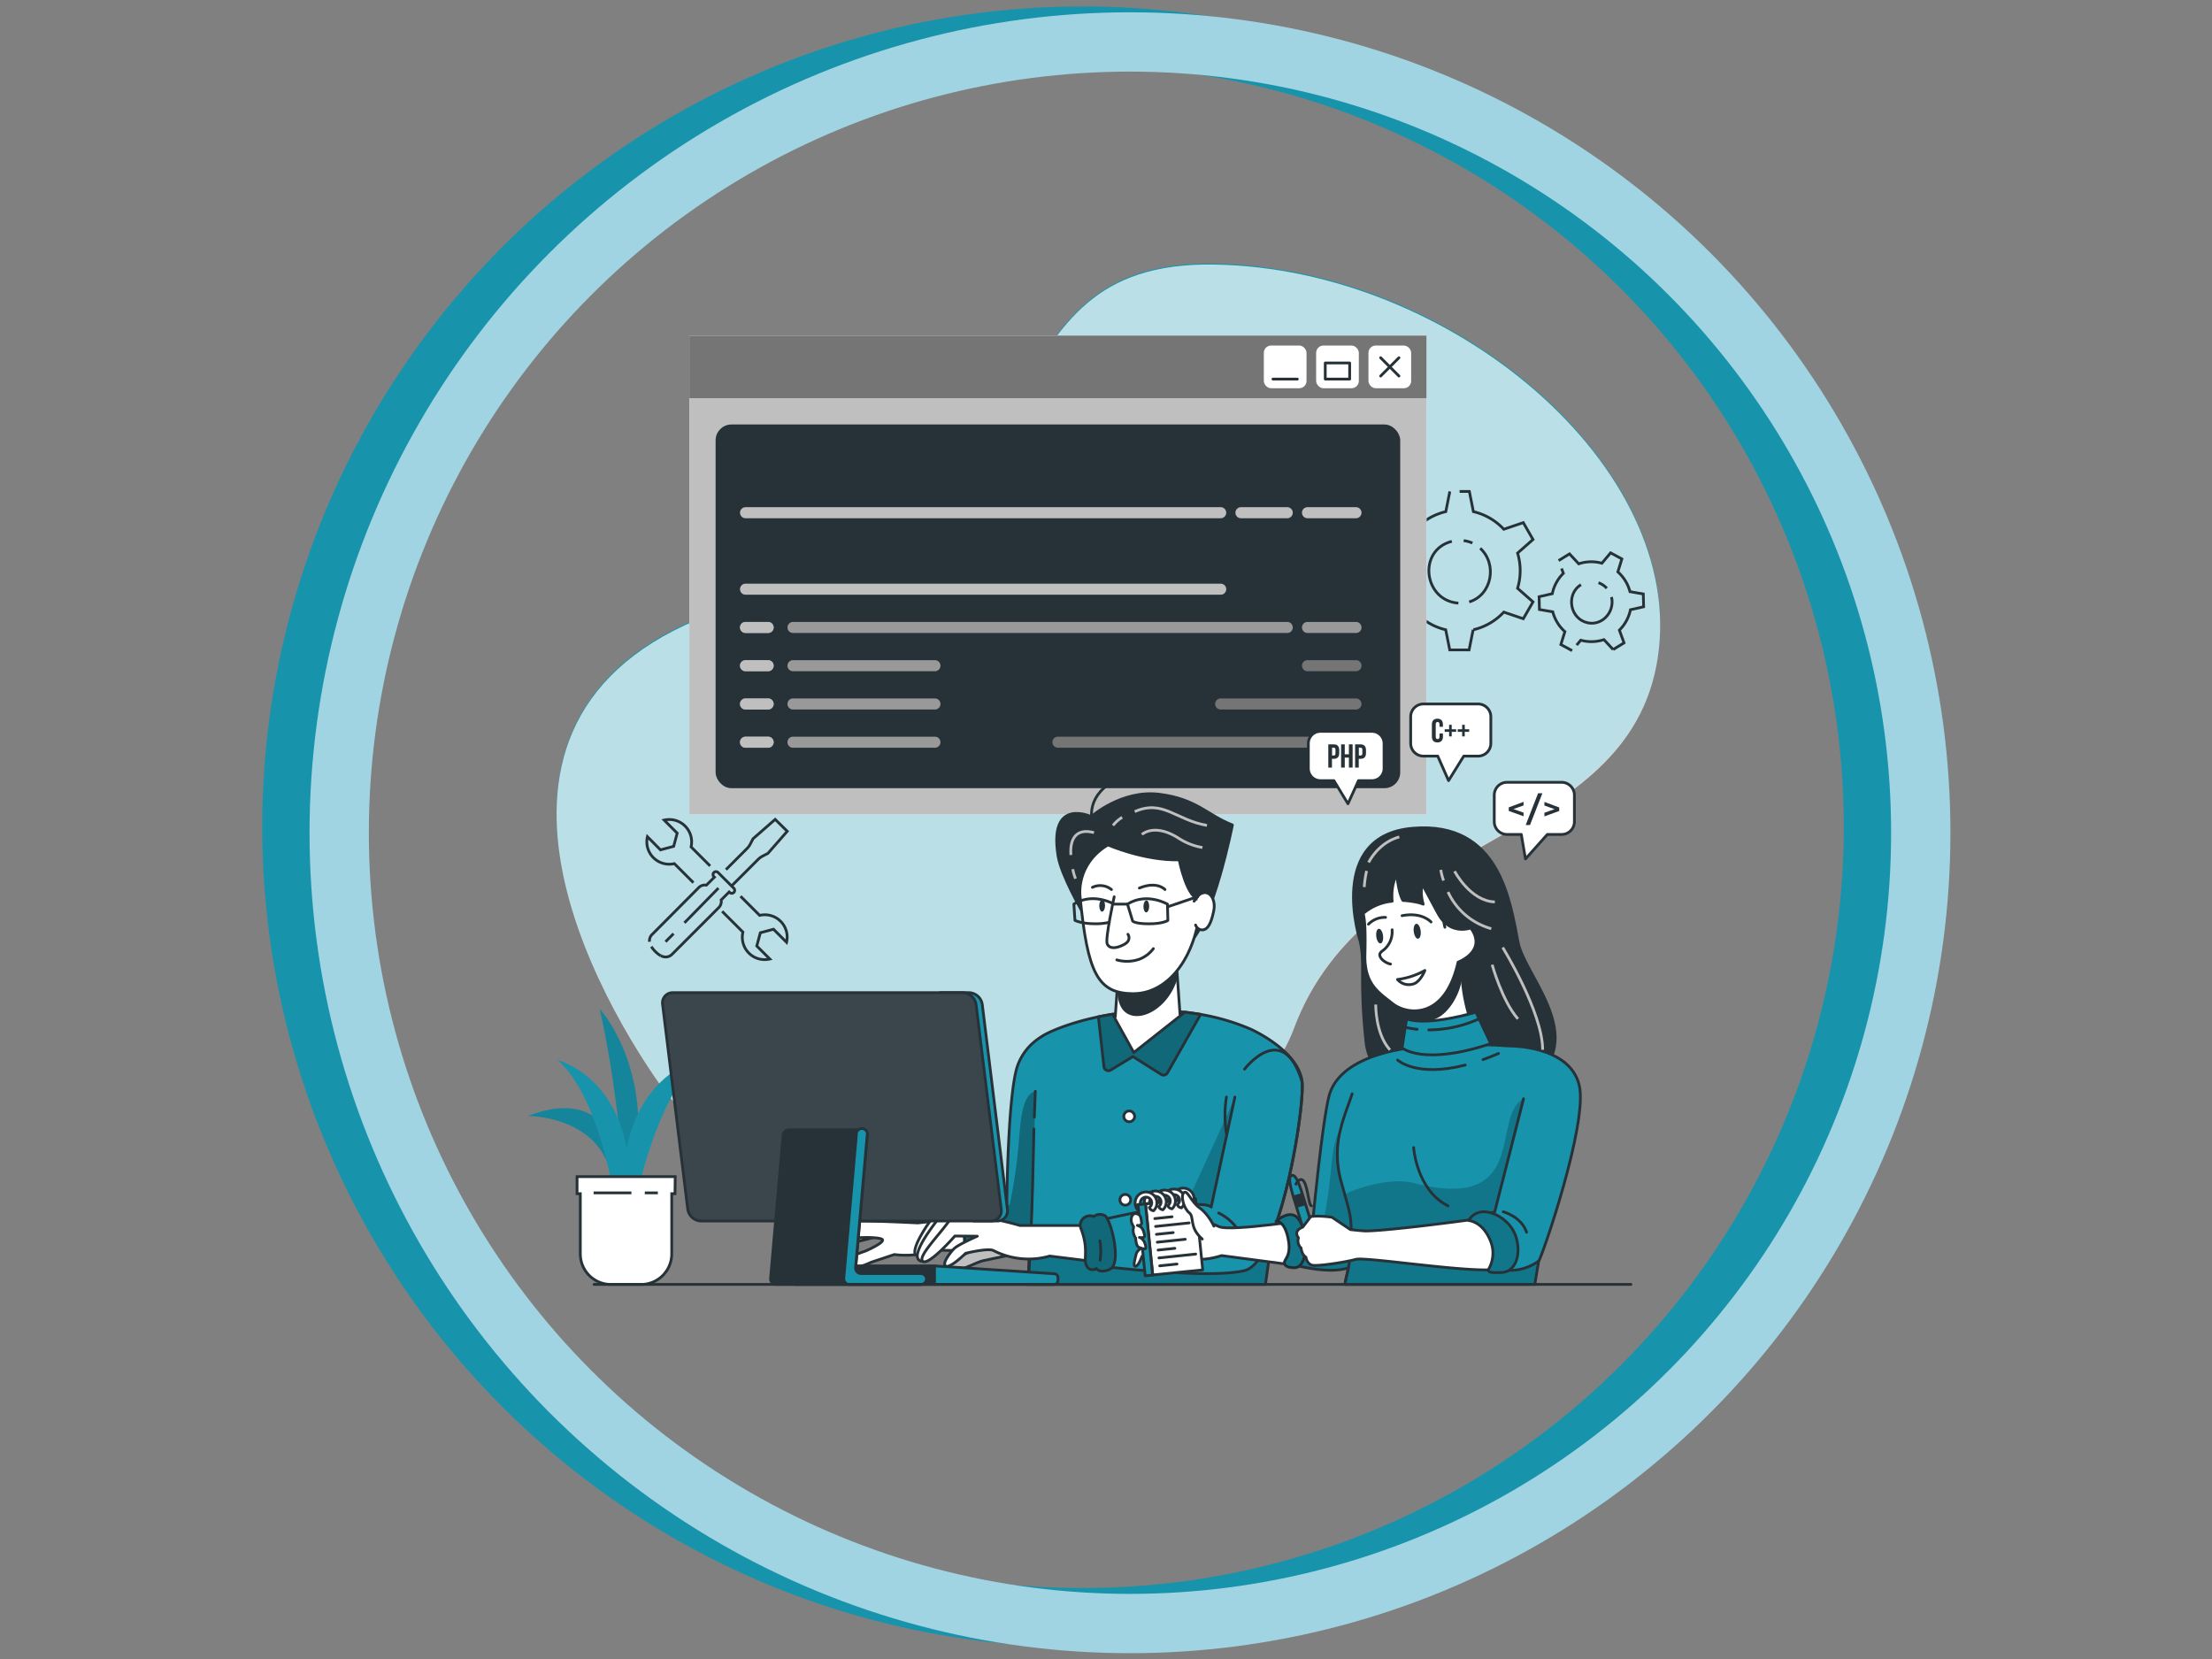 <?xml version="1.0" encoding="UTF-8" standalone="no" ?>
<!DOCTYPE svg PUBLIC "-//W3C//DTD SVG 1.1//EN" "http://www.w3.org/Graphics/SVG/1.1/DTD/svg11.dtd">
<svg xmlns="http://www.w3.org/2000/svg" xmlns:xlink="http://www.w3.org/1999/xlink" version="1.1" width="640" height="480" viewBox="0 0 640 480" xml:space="preserve">
<rect x="0" y="0" width="640" height="480" fill="#808080" stroke="none"/>
<desc>Created with Fabric.js 3.6.6</desc>
<defs>
</defs>
<g transform="matrix(1 0 0 1 320.12 240.12)"  >
<g style=""   >
		<g transform="matrix(5.72 0 0 5.72 -6.87 -0.88)"  >
<circle style="stroke: rgb(23,148,172); stroke-width: 3; stroke-dasharray: none; stroke-linecap: butt; stroke-dashoffset: 0; stroke-linejoin: miter; stroke-miterlimit: 4; fill: rgb(255,255,0); fill-opacity: 0; fill-rule: nonzero; opacity: 1;" vector-effect="non-scaling-stroke"  cx="0" cy="0" r="40" />
</g>
		<g transform="matrix(5.72 0 0 5.72 6.82 0.82)"  >
<circle style="stroke: rgb(161,212,226); stroke-width: 3; stroke-dasharray: none; stroke-linecap: butt; stroke-dashoffset: 0; stroke-linejoin: miter; stroke-miterlimit: 4; fill: rgb(255,255,0); fill-opacity: 0; fill-rule: nonzero; opacity: 1;" vector-effect="non-scaling-stroke"  cx="0" cy="0" r="40" />
</g>
</g>
</g>
<g transform="matrix(0.8 0 0 0.8 321.88 226.88)"  >
<g style=""   >
		<g transform="matrix(1 0 0 1 -1.49 -19.43)" id="freepik--background-simple--inject-9"  >
<path style="stroke: none; stroke-width: 1; stroke-dasharray: none; stroke-linecap: butt; stroke-dashoffset: 0; stroke-linejoin: miter; stroke-miterlimit: 4; fill: rgb(23,148,172); fill-rule: nonzero; opacity: 1;"  transform=" translate(-248.51, -230.57)" d="M 86.26 358.2 C 60.65 321.76 2.07 215.13 120.15 183.27 S 200.43 60.4 286.69 61.74 s 170.92 73.59 160.52 142.15 S 342.16 267 315.7 337.83 S 131.32 422.3 86.26 358.2 Z" stroke-linecap="round" />
</g>
		<g transform="matrix(1 0 0 1 -1.49 -19.09)" id="freepik--background-simple--inject-9"  >
<path style="stroke: none; stroke-width: 1; stroke-dasharray: none; stroke-linecap: butt; stroke-dashoffset: 0; stroke-linejoin: miter; stroke-miterlimit: 4; fill: rgb(255,255,255); fill-rule: nonzero; opacity: 0.7;"  transform=" translate(-248.51, -230.91)" d="M 86.26 358.55 C 60.65 322.11 2.07 215.48 120.15 183.62 S 200.43 60.75 286.69 62.08 s 170.92 73.6 160.52 142.16 s -105 63.11 -131.51 133.93 S 131.32 422.65 86.26 358.55 Z" stroke-linecap="round" />
</g>
		<g transform="matrix(1 0 0 1 138.81 -80.85)" id="freepik--Graphics--inject-9"  >
<path style="stroke: rgb(38,50,56); stroke-width: 1; stroke-dasharray: none; stroke-linecap: butt; stroke-dashoffset: 0; stroke-linejoin: miter; stroke-miterlimit: 10; fill: none; fill-rule: nonzero; opacity: 1;"  transform=" translate(-388.81, -169.15)" d="M 380.52 194.16 a 21.9 21.9 0 0 0 11 -6.38 l 7.05 2.39 l 3.51 -6.09 l -5.58 -4.91 a 22.05 22.05 0 0 0 0 -12.74 l 5.58 -4.91 l -3.51 -6.1 l -7.05 2.39 a 21.81 21.81 0 0 0 -11 -6.37 l -1.46 -7.3 h -3.52" stroke-linecap="round" />
</g>
		<g transform="matrix(1 0 0 1 114.71 -77.2)" id="freepik--Graphics--inject-9"  >
<path style="stroke: rgb(38,50,56); stroke-width: 1; stroke-dasharray: none; stroke-linecap: butt; stroke-dashoffset: 0; stroke-linejoin: miter; stroke-miterlimit: 10; fill: none; fill-rule: nonzero; opacity: 1;"  transform=" translate(-364.71, -172.8)" d="M 372 144.14 l -1.46 7.3 a 21.85 21.85 0 0 0 -11 6.37 l -7 -2.39 l -3.51 6.1 l 5.58 4.91 a 22.05 22.05 0 0 0 0 12.74 L 349 184.08 l 3.51 6.09 l 7 -2.39 a 21.94 21.94 0 0 0 11 6.38 l 1.46 7.29 h 7 l 1.46 -7.29" stroke-linecap="round" />
</g>
		<g transform="matrix(1 0 0 1 119.76 -76.64)" id="freepik--Graphics--inject-9"  >
<path style="stroke: rgb(38,50,56); stroke-width: 1; stroke-dasharray: none; stroke-linecap: butt; stroke-dashoffset: 0; stroke-linejoin: miter; stroke-miterlimit: 10; fill: none; fill-rule: nonzero; opacity: 1;"  transform=" translate(-369.76, -173.36)" d="M 375.09 184.53 c -12.54 -0.88 -14.89 -19.14 -2.36 -22.35" stroke-linecap="round" />
</g>
		<g transform="matrix(1 0 0 1 132.83 -75.61)" id="freepik--Graphics--inject-9"  >
<path style="stroke: rgb(38,50,56); stroke-width: 1; stroke-dasharray: none; stroke-linecap: butt; stroke-dashoffset: 0; stroke-linejoin: miter; stroke-miterlimit: 10; fill: none; fill-rule: nonzero; opacity: 1;"  transform=" translate(-382.83, -174.39)" d="M 383 164.7 c 6.24 5.71 4.27 16.87 -4 19.39" stroke-linecap="round" />
</g>
		<g transform="matrix(1 0 0 1 128.58 -87.63)" id="freepik--Graphics--inject-9"  >
<path style="stroke: rgb(38,50,56); stroke-width: 1; stroke-dasharray: none; stroke-linecap: butt; stroke-dashoffset: 0; stroke-linejoin: miter; stroke-miterlimit: 10; fill: none; fill-rule: nonzero; opacity: 1;"  transform=" translate(-378.58, -162.37)" d="M 377 161.93 a 10.92 10.92 0 0 1 3.16 0.87" stroke-linecap="round" />
</g>
		<g transform="matrix(1 0 0 1 174.47 -50.48)" id="freepik--Graphics--inject-9"  >
<path style="stroke: rgb(38,50,56); stroke-width: 1; stroke-dasharray: none; stroke-linecap: butt; stroke-dashoffset: 0; stroke-linejoin: miter; stroke-miterlimit: 10; fill: none; fill-rule: nonzero; opacity: 1;"  transform=" translate(-424.48, -199.52)" d="M 417.88 199.71 l 1.48 -1.77 a 14.55 14.55 0 0 0 8.39 -0.21 l 3.32 3.59" stroke-linecap="round" />
</g>
		<g transform="matrix(1 0 0 1 160.26 -63.14)" id="freepik--Graphics--inject-9"  >
<path style="stroke: rgb(38,50,56); stroke-width: 1; stroke-dasharray: none; stroke-linecap: butt; stroke-dashoffset: 0; stroke-linejoin: miter; stroke-miterlimit: 10; fill: none; fill-rule: nonzero; opacity: 1;"  transform=" translate(-410.26, -186.86)" d="M 412.41 172 l 0.65 1.75 a 14.47 14.47 0 0 0 -4 7.37 l -4.77 1.09 l 0.11 4.63 l 4.83 0.84 a 14.59 14.59 0 0 0 1.66 3.9 a 14.33 14.33 0 0 0 2.72 3.25 l -1.45 4.68 l 4.07 2.21" stroke-linecap="round" />
</g>
		<g transform="matrix(1 0 0 1 176.72 -66.17)" id="freepik--Graphics--inject-9"  >
<path style="stroke: rgb(38,50,56); stroke-width: 1; stroke-dasharray: none; stroke-linecap: butt; stroke-dashoffset: 0; stroke-linejoin: miter; stroke-miterlimit: 10; fill: none; fill-rule: nonzero; opacity: 1;"  transform=" translate(-426.72, -183.83)" d="M 431.07 201.32 L 435 198.9 l -1.68 -4.6 a 14.53 14.53 0 0 0 4 -7.37 l 4.77 -1.08 l -0.12 -4.63 l -4.82 -0.84 a 14.45 14.45 0 0 0 -4.38 -7.15 l 1.45 -4.68 l -4.07 -2.21 L 427 170.1 a 14.35 14.35 0 0 0 -8.38 0.21 l -3.33 -3.59 l -3.95 2.42" stroke-linecap="round" />
</g>
		<g transform="matrix(1 0 0 1 173.35 -65.17)" id="freepik--Graphics--inject-9"  >
<path style="stroke: rgb(38,50,56); stroke-width: 1; stroke-dasharray: none; stroke-linecap: butt; stroke-dashoffset: 0; stroke-linejoin: miter; stroke-miterlimit: 10; fill: none; fill-rule: nonzero; opacity: 1;"  transform=" translate(-423.35, -184.83)" d="M 430.48 182.32 c 1.37 5.74 -4.09 11.27 -9.86 8.94 c -5.5 -2.23 -6.3 -10.3 -1.19 -13.4" stroke-linecap="round" />
</g>
		<g transform="matrix(1 0 0 1 177.26 -71.84)" id="freepik--Graphics--inject-9"  >
<path style="stroke: rgb(38,50,56); stroke-width: 1; stroke-dasharray: none; stroke-linecap: butt; stroke-dashoffset: 0; stroke-linejoin: miter; stroke-miterlimit: 10; fill: none; fill-rule: nonzero; opacity: 1;"  transform=" translate(-427.26, -178.16)" d="M 425.76 177.16 a 7.37 7.37 0 0 1 3 2" stroke-linecap="round" />
</g>
		<g transform="matrix(1 0 0 1 -129.42 52)" id="freepik--Graphics--inject-9"  >
<path style="stroke: rgb(38,50,56); stroke-width: 1; stroke-dasharray: none; stroke-linecap: butt; stroke-dashoffset: 0; stroke-linejoin: miter; stroke-miterlimit: 10; fill: none; fill-rule: nonzero; opacity: 1;"  transform=" translate(-120.58, -302)" d="M 108.82 296 l 7.52 7.51 a 8.08 8.08 0 0 0 9.73 9.73 l -4.72 -4.71 l 1.28 -4.78 l 4.77 -1.28 l 4.72 4.72 a 8.08 8.08 0 0 0 -9.73 -9.73 l -6.92 -6.92" stroke-linecap="round" />
</g>
		<g transform="matrix(1 0 0 1 -156.97 24.21)" id="freepik--Graphics--inject-9"  >
<path style="stroke: rgb(38,50,56); stroke-width: 1; stroke-dasharray: none; stroke-linecap: butt; stroke-dashoffset: 0; stroke-linejoin: miter; stroke-miterlimit: 10; fill: none; fill-rule: nonzero; opacity: 1;"  transform=" translate(-93.03, -274.21)" d="M 104.48 279.58 l -6.89 -6.89 A 8.1 8.1 0 0 0 87.85 263 l 4.72 4.72 l -1.28 4.77 l -4.77 1.28 L 81.8 269 a 8.1 8.1 0 0 0 9.74 9.74 l 6.89 6.89" stroke-linecap="round" />
</g>
		<g transform="matrix(1 0 0 1 -128.72 24.78)" id="freepik--Graphics--inject-9"  >
<path style="stroke: rgb(38,50,56); stroke-width: 1; stroke-dasharray: none; stroke-linecap: butt; stroke-dashoffset: 0; stroke-linejoin: miter; stroke-miterlimit: 10; fill: none; fill-rule: nonzero; opacity: 1;"  transform=" translate(-121.28, -274.78)" d="M 112.22 286.83 l 9.61 -9.61 a 6.68 6.68 0 0 1 1.61 -1.18 l 1.93 -1 l 7 -8 L 128 262.74 l -8 7 l -1 1.93 a 6.25 6.25 0 0 1 -1.18 1.61 l -7.62 7.63" stroke-linecap="round" />
</g>
		<g transform="matrix(1 0 0 1 -152.06 47.07)" id="freepik--Graphics--inject-9"  >
<path style="stroke: rgb(38,50,56); stroke-width: 1; stroke-dasharray: none; stroke-linecap: butt; stroke-dashoffset: 0; stroke-linejoin: miter; stroke-miterlimit: 10; fill: none; fill-rule: nonzero; opacity: 1;"  transform=" translate(-97.94, -297.07)" d="M 86.64 312 a 3.26 3.26 0 0 0 4.18 -0.58 l 16.65 -16.65 a 3.16 3.16 0 0 0 1 -2.89 l 2.89 -2.89 l 0.18 0.17 a 1.06 1.06 0 0 0 1.51 0 a 1.08 1.08 0 0 0 0 -1.51 l -5.7 -5.7 a 1.07 1.07 0 0 0 -1.51 1.52 l 0.18 0.17 l -2.89 2.89 a 3.15 3.15 0 0 0 -2.89 1 L 83.61 304.25 A 3.22 3.22 0 0 0 82.55 307" stroke-linecap="round" />
</g>
		<g transform="matrix(1 0 0 1 -165.09 60.4)" id="freepik--Graphics--inject-9"  >
<path style="stroke: rgb(38,50,56); stroke-width: 1; stroke-dasharray: none; stroke-linecap: butt; stroke-dashoffset: 0; stroke-linejoin: miter; stroke-miterlimit: 10; fill: none; fill-rule: nonzero; opacity: 1;"  transform=" translate(-84.91, -310.4)" d="M 83.22 308.76 a 9.25 9.25 0 0 0 1.38 1.71 a 8.72 8.72 0 0 0 2 1.57" stroke-linecap="round" />
</g>
		<g transform="matrix(1 0 0 1 -160.2 55.53)" id="freepik--Graphics--inject-9"  >
<line style="stroke: rgb(38,50,56); stroke-width: 1; stroke-dasharray: none; stroke-linecap: butt; stroke-dashoffset: 0; stroke-linejoin: miter; stroke-miterlimit: 10; fill: none; fill-rule: nonzero; opacity: 1;"  x1="-1.455" y1="1.455" x2="1.455" y2="-1.455" />
</g>
		<g transform="matrix(1 0 0 1 -148.67 43.87)" id="freepik--Graphics--inject-9"  >
<line style="stroke: rgb(38,50,56); stroke-width: 1; stroke-dasharray: none; stroke-linecap: butt; stroke-dashoffset: 0; stroke-linejoin: miter; stroke-miterlimit: 10; fill: none; fill-rule: nonzero; opacity: 1;"  x1="-6.15" y1="6.28" x2="6.15" y2="-6.28" />
</g>
		<g transform="matrix(1 0 0 1 -19.74 -75.64)" id="freepik--Coding--inject-9"  >
<rect style="stroke: none; stroke-width: 1; stroke-dasharray: none; stroke-linecap: butt; stroke-dashoffset: 0; stroke-linejoin: miter; stroke-miterlimit: 4; fill: rgb(255,255,255); fill-rule: nonzero; opacity: 1;"  x="-133.3" y="-86.6" rx="0" ry="0" width="266.6" height="173.2" />
</g>
		<g transform="matrix(1 0 0 1 -19.74 -75.64)" id="freepik--Coding--inject-9"  >
<polygon style="stroke: none; stroke-width: 1; stroke-dasharray: none; stroke-linecap: butt; stroke-dashoffset: 0; stroke-linejoin: miter; stroke-miterlimit: 4; fill: rgb(191,191,191); fill-rule: nonzero; opacity: 1;"  points="133.3,-86.6 -133.3,-86.6 -133.3,86.6 -105.11,86.6 -60.42,86.6 133.3,86.6 133.3,-86.6 " />
</g>
		<g transform="matrix(1 0 0 1 -19.74 -150.91)" id="freepik--Coding--inject-9"  >
<rect style="stroke: none; stroke-width: 1; stroke-dasharray: none; stroke-linecap: butt; stroke-dashoffset: 0; stroke-linejoin: miter; stroke-miterlimit: 4; fill: rgb(255,255,255); fill-rule: nonzero; opacity: 1;"  x="-133.3" y="-11.33" rx="0" ry="0" width="266.6" height="22.66" />
</g>
		<g transform="matrix(1 0 0 1 -19.74 -150.91)" id="freepik--Coding--inject-9"  >
<rect style="stroke: none; stroke-width: 1; stroke-dasharray: none; stroke-linecap: butt; stroke-dashoffset: 0; stroke-linejoin: miter; stroke-miterlimit: 4; fill: rgb(117,117,117); fill-rule: nonzero; opacity: 1;"  x="-133.3" y="-11.33" rx="0" ry="0" width="266.6" height="22.66" />
</g>
		<g transform="matrix(1 0 0 1 100.29 -150.91)" id="freepik--Coding--inject-9"  >
<rect style="stroke: none; stroke-width: 1; stroke-dasharray: none; stroke-linecap: butt; stroke-dashoffset: 0; stroke-linejoin: miter; stroke-miterlimit: 4; fill: rgb(255,255,255); fill-rule: nonzero; opacity: 1;"  x="-7.72" y="-7.72" rx="2.62" ry="2.62" width="15.44" height="15.44" />
</g>
		<g transform="matrix(1 0 0 1 81.37 -150.91)" id="freepik--Coding--inject-9"  >
<rect style="stroke: none; stroke-width: 1; stroke-dasharray: none; stroke-linecap: butt; stroke-dashoffset: 0; stroke-linejoin: miter; stroke-miterlimit: 4; fill: rgb(255,255,255); fill-rule: nonzero; opacity: 1;"  x="-7.72" y="-7.72" rx="2.64" ry="2.64" width="15.44" height="15.44" />
</g>
		<g transform="matrix(1 0 0 1 62.45 -150.91)" id="freepik--Coding--inject-9"  >
<rect style="stroke: none; stroke-width: 1; stroke-dasharray: none; stroke-linecap: butt; stroke-dashoffset: 0; stroke-linejoin: miter; stroke-miterlimit: 4; fill: rgb(255,255,255); fill-rule: nonzero; opacity: 1;"  x="-7.72" y="-7.72" rx="2.62" ry="2.62" width="15.44" height="15.44" />
</g>
		<g transform="matrix(1 0 0 1 -19.74 -64.31)" id="freepik--Coding--inject-9"  >
<rect style="stroke: rgb(38,50,56); stroke-width: 1; stroke-dasharray: none; stroke-linecap: round; stroke-dashoffset: 0; stroke-linejoin: round; stroke-miterlimit: 4; fill: rgb(38,50,56); fill-rule: nonzero; opacity: 1;"  x="-123.3" y="-65.27" rx="5.22" ry="5.22" width="246.6" height="130.54" />
</g>
		<g transform="matrix(1 0 0 1 100.29 -150.91)" id="freepik--Coding--inject-9"  >
<line style="stroke: rgb(38,50,56); stroke-width: 1; stroke-dasharray: none; stroke-linecap: round; stroke-dashoffset: 0; stroke-linejoin: round; stroke-miterlimit: 4; fill: none; fill-rule: nonzero; opacity: 1;"  x1="-3.31" y1="3.31" x2="3.31" y2="-3.31" />
</g>
		<g transform="matrix(1 0 0 1 100.29 -150.91)" id="freepik--Coding--inject-9"  >
<line style="stroke: rgb(38,50,56); stroke-width: 1; stroke-dasharray: none; stroke-linecap: round; stroke-dashoffset: 0; stroke-linejoin: round; stroke-miterlimit: 4; fill: none; fill-rule: nonzero; opacity: 1;"  x1="-3.31" y1="-3.31" x2="3.31" y2="3.31" />
</g>
		<g transform="matrix(1 0 0 1 81.36 -149.41)" id="freepik--Coding--inject-9"  >
<rect style="stroke: rgb(38,50,56); stroke-width: 1; stroke-dasharray: none; stroke-linecap: round; stroke-dashoffset: 0; stroke-linejoin: round; stroke-miterlimit: 4; fill: none; fill-rule: nonzero; opacity: 1;"  x="-4.415" y="-2.915" rx="0" ry="0" width="8.83" height="5.83" />
</g>
		<g transform="matrix(1 0 0 1 62.44 -146.5)" id="freepik--Coding--inject-9"  >
<line style="stroke: rgb(38,50,56); stroke-width: 1; stroke-dasharray: none; stroke-linecap: round; stroke-dashoffset: 0; stroke-linejoin: round; stroke-miterlimit: 4; fill: none; fill-rule: nonzero; opacity: 1;"  x1="4.415" y1="0" x2="-4.415" y2="0" />
</g>
		<g transform="matrix(1 0 0 1 79.29 -42.84)" id="freepik--Coding--inject-9"  >
<path style="stroke: none; stroke-width: 1; stroke-dasharray: none; stroke-linecap: butt; stroke-dashoffset: 0; stroke-linejoin: miter; stroke-miterlimit: 4; fill: rgb(117,117,117); fill-rule: nonzero; opacity: 1;"  transform=" translate(-329.29, -207.16)" d="M 338.06 209.16 H 320.53 a 2 2 0 0 1 0 -4 h 17.53 a 2 2 0 0 1 0 4 Z" stroke-linecap="round" />
</g>
		<g transform="matrix(1 0 0 1 63.59 -29)" id="freepik--Coding--inject-9"  >
<path style="stroke: none; stroke-width: 1; stroke-dasharray: none; stroke-linecap: butt; stroke-dashoffset: 0; stroke-linejoin: miter; stroke-miterlimit: 4; fill: rgb(117,117,117); fill-rule: nonzero; opacity: 1;"  transform=" translate(-313.6, -221)" d="M 338.06 223 H 289.13 a 2 2 0 0 1 0 -4 h 48.93 a 2 2 0 0 1 0 4 Z" stroke-linecap="round" />
</g>
		<g transform="matrix(1 0 0 1 34.16 -15.17)" id="freepik--Coding--inject-9"  >
<path style="stroke: none; stroke-width: 1; stroke-dasharray: none; stroke-linecap: butt; stroke-dashoffset: 0; stroke-linejoin: miter; stroke-miterlimit: 4; fill: rgb(117,117,117); fill-rule: nonzero; opacity: 1;"  transform=" translate(-284.16, -234.83)" d="M 338.06 236.83 H 230.26 a 2 2 0 0 1 0 -4 h 107.8 a 2 2 0 0 1 0 4 Z" stroke-linecap="round" />
</g>
		<g transform="matrix(1 0 0 1 -128.63 -56.67)" id="freepik--Coding--inject-9"  >
<path style="stroke: none; stroke-width: 1; stroke-dasharray: none; stroke-linecap: butt; stroke-dashoffset: 0; stroke-linejoin: miter; stroke-miterlimit: 4; fill: rgb(191,191,191); fill-rule: nonzero; opacity: 1;"  transform=" translate(-121.38, -193.33)" d="M 125.46 195.33 h -8.17 a 2 2 0 1 1 0 -4 h 8.17 a 2 2 0 1 1 0 4 Z" stroke-linecap="round" />
</g>
		<g transform="matrix(1 0 0 1 -128.63 -42.84)" id="freepik--Coding--inject-9"  >
<path style="stroke: none; stroke-width: 1; stroke-dasharray: none; stroke-linecap: butt; stroke-dashoffset: 0; stroke-linejoin: miter; stroke-miterlimit: 4; fill: rgb(191,191,191); fill-rule: nonzero; opacity: 1;"  transform=" translate(-121.38, -207.16)" d="M 125.46 209.16 h -8.17 a 2 2 0 1 1 0 -4 h 8.17 a 2 2 0 1 1 0 4 Z" stroke-linecap="round" />
</g>
		<g transform="matrix(1 0 0 1 -128.63 -29)" id="freepik--Coding--inject-9"  >
<path style="stroke: none; stroke-width: 1; stroke-dasharray: none; stroke-linecap: butt; stroke-dashoffset: 0; stroke-linejoin: miter; stroke-miterlimit: 4; fill: rgb(191,191,191); fill-rule: nonzero; opacity: 1;"  transform=" translate(-121.38, -221)" d="M 125.46 223 h -8.17 a 2 2 0 0 1 0 -4 h 8.17 a 2 2 0 0 1 0 4 Z" stroke-linecap="round" />
</g>
		<g transform="matrix(1 0 0 1 -128.63 -15.17)" id="freepik--Coding--inject-9"  >
<path style="stroke: none; stroke-width: 1; stroke-dasharray: none; stroke-linecap: butt; stroke-dashoffset: 0; stroke-linejoin: miter; stroke-miterlimit: 4; fill: rgb(191,191,191); fill-rule: nonzero; opacity: 1;"  transform=" translate(-121.38, -234.83)" d="M 125.46 236.83 h -8.17 a 2 2 0 1 1 0 -4 h 8.17 a 2 2 0 1 1 0 4 Z" stroke-linecap="round" />
</g>
		<g transform="matrix(1 0 0 1 -128.63 -56.67)" id="freepik--Coding--inject-9"  >
<path style="stroke: none; stroke-width: 1; stroke-dasharray: none; stroke-linecap: butt; stroke-dashoffset: 0; stroke-linejoin: miter; stroke-miterlimit: 4; fill: rgb(191,191,191); fill-rule: nonzero; opacity: 0.7;"  transform=" translate(-121.38, -193.33)" d="M 125.46 195.33 h -8.17 a 2 2 0 1 1 0 -4 h 8.17 a 2 2 0 1 1 0 4 Z" stroke-linecap="round" />
</g>
		<g transform="matrix(1 0 0 1 -128.63 -42.84)" id="freepik--Coding--inject-9"  >
<path style="stroke: none; stroke-width: 1; stroke-dasharray: none; stroke-linecap: butt; stroke-dashoffset: 0; stroke-linejoin: miter; stroke-miterlimit: 4; fill: rgb(191,191,191); fill-rule: nonzero; opacity: 0.7;"  transform=" translate(-121.38, -207.16)" d="M 125.46 209.16 h -8.17 a 2 2 0 1 1 0 -4 h 8.17 a 2 2 0 1 1 0 4 Z" stroke-linecap="round" />
</g>
		<g transform="matrix(1 0 0 1 -128.63 -29)" id="freepik--Coding--inject-9"  >
<path style="stroke: none; stroke-width: 1; stroke-dasharray: none; stroke-linecap: butt; stroke-dashoffset: 0; stroke-linejoin: miter; stroke-miterlimit: 4; fill: rgb(191,191,191); fill-rule: nonzero; opacity: 0.7;"  transform=" translate(-121.38, -221)" d="M 125.46 223 h -8.17 a 2 2 0 0 1 0 -4 h 8.17 a 2 2 0 0 1 0 4 Z" stroke-linecap="round" />
</g>
		<g transform="matrix(1 0 0 1 -128.63 -15.17)" id="freepik--Coding--inject-9"  >
<path style="stroke: none; stroke-width: 1; stroke-dasharray: none; stroke-linecap: butt; stroke-dashoffset: 0; stroke-linejoin: miter; stroke-miterlimit: 4; fill: rgb(191,191,191); fill-rule: nonzero; opacity: 0.7;"  transform=" translate(-121.38, -234.83)" d="M 125.46 236.83 h -8.17 a 2 2 0 1 1 0 -4 h 8.17 a 2 2 0 1 1 0 4 Z" stroke-linecap="round" />
</g>
		<g transform="matrix(1 0 0 1 -46.79 -70.51)" id="freepik--Coding--inject-9"  >
<path style="stroke: none; stroke-width: 1; stroke-dasharray: none; stroke-linecap: butt; stroke-dashoffset: 0; stroke-linejoin: miter; stroke-miterlimit: 4; fill: rgb(191,191,191); fill-rule: nonzero; opacity: 1;"  transform=" translate(-203.21, -179.49)" d="M 289.13 181.49 H 117.29 a 2 2 0 0 1 0 -4 H 289.13 a 2 2 0 0 1 0 4 Z" stroke-linecap="round" />
</g>
		<g transform="matrix(1 0 0 1 79.29 -98.17)" id="freepik--Coding--inject-9"  >
<path style="stroke: none; stroke-width: 1; stroke-dasharray: none; stroke-linecap: butt; stroke-dashoffset: 0; stroke-linejoin: miter; stroke-miterlimit: 4; fill: rgb(191,191,191); fill-rule: nonzero; opacity: 1;"  transform=" translate(-329.29, -151.83)" d="M 338.06 153.83 H 320.53 a 2 2 0 0 1 0 -4 h 17.53 a 2 2 0 0 1 0 4 Z" stroke-linecap="round" />
</g>
		<g transform="matrix(1 0 0 1 54.83 -98.17)" id="freepik--Coding--inject-9"  >
<path style="stroke: none; stroke-width: 1; stroke-dasharray: none; stroke-linecap: butt; stroke-dashoffset: 0; stroke-linejoin: miter; stroke-miterlimit: 4; fill: rgb(191,191,191); fill-rule: nonzero; opacity: 1;"  transform=" translate(-304.83, -151.83)" d="M 313.2 153.83 H 296.46 a 2 2 0 0 1 0 -4 H 313.2 a 2 2 0 0 1 0 4 Z" stroke-linecap="round" />
</g>
		<g transform="matrix(1 0 0 1 -46.79 -98.17)" id="freepik--Coding--inject-9"  >
<path style="stroke: none; stroke-width: 1; stroke-dasharray: none; stroke-linecap: butt; stroke-dashoffset: 0; stroke-linejoin: miter; stroke-miterlimit: 4; fill: rgb(191,191,191); fill-rule: nonzero; opacity: 1;"  transform=" translate(-203.21, -151.83)" d="M 289.13 153.83 H 117.29 a 2 2 0 1 1 0 -4 H 289.13 a 2 2 0 0 1 0 4 Z" stroke-linecap="round" />
</g>
		<g transform="matrix(1 0 0 1 79.29 -56.67)" id="freepik--Coding--inject-9"  >
<path style="stroke: none; stroke-width: 1; stroke-dasharray: none; stroke-linecap: butt; stroke-dashoffset: 0; stroke-linejoin: miter; stroke-miterlimit: 4; fill: rgb(153,153,153); fill-rule: nonzero; opacity: 1;"  transform=" translate(-329.29, -193.33)" d="M 338.06 195.33 H 320.53 a 2 2 0 0 1 0 -4 h 17.53 a 2 2 0 0 1 0 4 Z" stroke-linecap="round" />
</g>
		<g transform="matrix(1 0 0 1 -26.17 -56.67)" id="freepik--Coding--inject-9"  >
<path style="stroke: none; stroke-width: 1; stroke-dasharray: none; stroke-linecap: butt; stroke-dashoffset: 0; stroke-linejoin: miter; stroke-miterlimit: 4; fill: rgb(153,153,153); fill-rule: nonzero; opacity: 1;"  transform=" translate(-223.83, -193.33)" d="M 313.2 195.33 H 134.46 a 2 2 0 0 1 0 -4 H 313.2 a 2 2 0 0 1 0 4 Z" stroke-linecap="round" />
</g>
		<g transform="matrix(1 0 0 1 -89.88 -42.84)" id="freepik--Coding--inject-9"  >
<path style="stroke: none; stroke-width: 1; stroke-dasharray: none; stroke-linecap: butt; stroke-dashoffset: 0; stroke-linejoin: miter; stroke-miterlimit: 4; fill: rgb(153,153,153); fill-rule: nonzero; opacity: 1;"  transform=" translate(-160.13, -207.16)" d="M 185.79 209.16 H 134.46 a 2 2 0 0 1 0 -4 h 51.33 a 2 2 0 0 1 0 4 Z" stroke-linecap="round" />
</g>
		<g transform="matrix(1 0 0 1 -89.88 -29)" id="freepik--Coding--inject-9"  >
<path style="stroke: none; stroke-width: 1; stroke-dasharray: none; stroke-linecap: butt; stroke-dashoffset: 0; stroke-linejoin: miter; stroke-miterlimit: 4; fill: rgb(153,153,153); fill-rule: nonzero; opacity: 1;"  transform=" translate(-160.13, -221)" d="M 185.79 223 H 134.46 a 2 2 0 0 1 0 -4 h 51.33 a 2 2 0 0 1 0 4 Z" stroke-linecap="round" />
</g>
		<g transform="matrix(1 0 0 1 -89.88 -15.17)" id="freepik--Coding--inject-9"  >
<path style="stroke: none; stroke-width: 1; stroke-dasharray: none; stroke-linecap: butt; stroke-dashoffset: 0; stroke-linejoin: miter; stroke-miterlimit: 4; fill: rgb(153,153,153); fill-rule: nonzero; opacity: 1;"  transform=" translate(-160.13, -234.83)" d="M 185.79 236.83 H 134.46 a 2 2 0 0 1 0 -4 h 51.33 a 2 2 0 0 1 0 4 Z" stroke-linecap="round" />
</g>
		<g transform="matrix(1 0 0 1 -92.22 167.84)" id="freepik--character-1--inject-9"  >
<path style="stroke: rgb(38,50,56); stroke-width: 1; stroke-dasharray: none; stroke-linecap: round; stroke-dashoffset: 0; stroke-linejoin: round; stroke-miterlimit: 4; fill: rgb(255,255,255); fill-rule: nonzero; opacity: 1;"  transform=" translate(-157.78, -417.84)" d="M 152.08 414.24 s -5.24 9 -3.18 9.35 s 6.39 -7.48 6.39 -7.48 L 167.14 413 l -8.93 -0.92 Z" stroke-linecap="round" />
</g>
		<g transform="matrix(1 0 0 1 -92.22 167.84)" id="freepik--character-1--inject-9"  >
<path style="stroke: rgb(38,50,56); stroke-width: 1; stroke-dasharray: none; stroke-linecap: round; stroke-dashoffset: 0; stroke-linejoin: round; stroke-miterlimit: 4; fill: rgb(0,0,0); fill-rule: nonzero; opacity: 0.3;"  transform=" translate(-157.78, -417.84)" d="M 152.08 414.24 s -5.24 9 -3.18 9.35 s 6.39 -7.48 6.39 -7.48 L 167.14 413 l -8.93 -0.92 Z" stroke-linecap="round" />
</g>
		<g transform="matrix(1 0 0 1 -101.73 166.23)" id="freepik--character-1--inject-9"  >
<path style="stroke: rgb(38,50,56); stroke-width: 1; stroke-dasharray: none; stroke-linecap: round; stroke-dashoffset: 0; stroke-linejoin: round; stroke-miterlimit: 4; fill: rgb(255,255,255); fill-rule: nonzero; opacity: 1;"  transform=" translate(-148.27, -416.23)" d="M 156.07 408.08 s -7.34 -1.74 -9.36 1.7 s -8 13.65 -5.74 14.81 s 4.17 -2.6 4.17 -2.6 Z" stroke-linecap="round" />
</g>
		<g transform="matrix(1 0 0 1 -75.69 165.77)" id="freepik--character-1--inject-9"  >
<path style="stroke: rgb(38,50,56); stroke-width: 1; stroke-dasharray: none; stroke-linecap: round; stroke-dashoffset: 0; stroke-linejoin: round; stroke-miterlimit: 4; fill: rgb(255,255,255); fill-rule: nonzero; opacity: 1;"  transform=" translate(-174.31, -415.77)" d="M 186.09 418.54 a 33.39 33.39 0 0 1 -15 1.58 l -8.35 2.78 s -7.34 3.61 -10.76 1.79 s 8.7 -5.84 8.7 -5.84 s 8.15 -3.53 5.72 -4.38 s -11.63 -0.68 -13.43 0.7 s -6.55 10.37 -10 9.85 s 1.44 -5.4 2.67 -7.28 s 4 -9.38 9.56 -9.7 s 24.37 0.65 24.37 0.65 l 22.09 -2.36 l 5.21 12.57 Z" stroke-linecap="round" />
</g>
		<g transform="matrix(1 0 0 1 -49.16 161.92)" id="freepik--character-1--inject-9"  >
<path style="stroke: rgb(38,50,56); stroke-width: 1; stroke-dasharray: none; stroke-linecap: round; stroke-dashoffset: 0; stroke-linejoin: round; stroke-miterlimit: 4; fill: rgb(23,148,172); fill-rule: nonzero; opacity: 1;"  transform=" translate(-200.84, -411.92)" d="M 197.62 421.65 a 3.54 3.54 0 0 0 4.21 -0.06 a 3.68 3.68 0 0 0 4 -0.74 c 1.61 -1.77 1.75 -17.3 -2.71 -19.05 c -1.29 -0.5 -4.51 -0.45 -5 1.35 a 2.36 2.36 0 0 0 -3.24 2 c -0.44 2.8 2.34 5.41 1.41 13.46 A 3.17 3.17 0 0 0 197.62 421.65 Z" stroke-linecap="round" />
</g>
		<g transform="matrix(1 0 0 1 -49.16 161.92)" id="freepik--character-1--inject-9"  >
<path style="stroke: rgb(38,50,56); stroke-width: 1; stroke-dasharray: none; stroke-linecap: round; stroke-dashoffset: 0; stroke-linejoin: round; stroke-miterlimit: 4; fill: rgb(0,0,0); fill-rule: nonzero; opacity: 0.3;"  transform=" translate(-200.84, -411.92)" d="M 197.62 421.65 a 3.54 3.54 0 0 0 4.21 -0.06 a 3.68 3.68 0 0 0 4 -0.74 c 1.61 -1.77 1.75 -17.3 -2.71 -19.05 c -1.29 -0.5 -4.51 -0.45 -5 1.35 a 2.36 2.36 0 0 0 -3.24 2 c -0.44 2.8 2.34 5.41 1.41 13.46 A 3.17 3.17 0 0 0 197.62 421.65 Z" stroke-linecap="round" />
</g>
		<g transform="matrix(1 0 0 1 -48.6 161.87)" id="freepik--character-1--inject-9"  >
<path style="stroke: rgb(38,50,56); stroke-width: 1; stroke-dasharray: none; stroke-linecap: round; stroke-dashoffset: 0; stroke-linejoin: round; stroke-miterlimit: 4; fill: none; fill-rule: nonzero; opacity: 1;"  transform=" translate(-201.4, -411.87)" d="M 202.72 418 a 30 30 0 0 0 -2.64 -12.27" stroke-linecap="round" />
</g>
		<g transform="matrix(1 0 0 1 11.72 131.43)" id="freepik--character-1--inject-9"  >
<path style="stroke: none; stroke-width: 1; stroke-dasharray: none; stroke-linecap: butt; stroke-dashoffset: 0; stroke-linejoin: miter; stroke-miterlimit: 4; fill: rgb(23,148,172); fill-rule: nonzero; opacity: 1;"  transform=" translate(-261.72, -381.43)" d="M 307.85 412.39 c -0.74 5.69 -1.58 11.85 -2.54 18.54 H 219.47 l 0.41 -11.06 c -5.13 1.24 -15.1 0.48 -15.1 0.48 V 404 c 6.06 -3.43 7 -2.47 7 -2.47 s 0.31 -39.9 3.94 -49.86 a 20.09 20.09 0 0 1 7.1 -9.34 h 0 a 24.31 24.31 0 0 1 2.71 -1.75 l 0.13 -0.08 c 1 -0.53 2.21 -1.09 3.59 -1.67 l 0.38 -0.15 c 13.44 -5.49 42.77 -11.86 70.1 -0.18 c 1.91 0.82 17.51 8.27 18.84 19 C 319.29 363.67 315.11 394.21 307.85 412.39 Z" stroke-linecap="round" />
</g>
		<g transform="matrix(1 0 0 1 34.97 133.06)" id="freepik--character-1--inject-9" clip-path="url(#CLIPPATH_56)"  >
<clipPath id="CLIPPATH_56" >
	<path transform="matrix(1 0 0 1 -23.25 -1.63) translate(-261.72, -381.43)" id="freepik--clip-path--inject-9" d="M 307.85 412.39 c -0.74 5.69 -1.58 11.85 -2.54 18.54 H 219.47 l 0.41 -11.06 c -5.13 1.24 -15.1 0.48 -15.1 0.48 V 404 c 6.06 -3.43 7 -2.47 7 -2.47 s 0.31 -39.9 3.94 -49.86 a 20.09 20.09 0 0 1 7.1 -9.34 h 0 a 24.31 24.31 0 0 1 2.71 -1.75 l 0.13 -0.08 c 1 -0.53 2.21 -1.09 3.59 -1.67 l 0.38 -0.15 c 13.44 -5.49 42.77 -11.86 70.1 -0.18 c 1.91 0.82 17.51 8.27 18.84 19 C 319.29 363.67 315.11 394.21 307.85 412.39 Z" stroke-linecap="round" />
</clipPath>
<path style="stroke: none; stroke-width: 1; stroke-dasharray: none; stroke-linecap: butt; stroke-dashoffset: 0; stroke-linejoin: miter; stroke-miterlimit: 4; fill: rgb(0,0,0); fill-rule: nonzero; opacity: 0.2;"  transform=" translate(-284.97, -383.06)" d="M 294.25 363.2 l -8.56 39.73 c -1.33 -1.05 -5.16 -1.12 -10 -0.66 a 15.66 15.66 0 0 0 2.59 -3.88 C 291.19 370.39 294 363.76 294.25 363.2 Z" stroke-linecap="round" />
</g>
		<g transform="matrix(1 0 0 1 14.68 168.89)" id="freepik--character-1--inject-9" clip-path="url(#CLIPPATH_57)"  >
<clipPath id="CLIPPATH_57" >
	<path transform="matrix(1 0 0 1 -2.96 -37.46) translate(-261.72, -381.43)" id="freepik--clip-path--inject-9" d="M 307.85 412.39 c -0.74 5.69 -1.58 11.85 -2.54 18.54 H 219.47 l 0.41 -11.06 c -5.13 1.24 -15.1 0.48 -15.1 0.48 V 404 c 6.06 -3.43 7 -2.47 7 -2.47 s 0.31 -39.9 3.94 -49.86 a 20.09 20.09 0 0 1 7.1 -9.34 h 0 a 24.31 24.31 0 0 1 2.71 -1.75 l 0.13 -0.08 c 1 -0.53 2.21 -1.09 3.59 -1.67 l 0.38 -0.15 c 13.44 -5.49 42.77 -11.86 70.1 -0.18 c 1.91 0.82 17.51 8.27 18.84 19 C 319.29 363.67 315.11 394.21 307.85 412.39 Z" stroke-linecap="round" />
</clipPath>
<path style="stroke: none; stroke-width: 1; stroke-dasharray: none; stroke-linecap: butt; stroke-dashoffset: 0; stroke-linejoin: miter; stroke-miterlimit: 4; fill: rgb(0,0,0); fill-rule: nonzero; opacity: 0.2;"  transform=" translate(-264.68, -418.89)" d="M 309.89 406.85 a 176 176 0 0 0 -4.58 24.08 H 219.47 l 0.79 -12.74 c 5.35 -0.76 14.74 -1.54 24.49 -3.27 a 21.76 21.76 0 0 1 0.23 9.31 s 39.48 4.9 52.73 1.71 c 3.78 -0.91 7.2 -6.19 10.13 -13.46 C 308.55 410.71 309.23 408.82 309.89 406.85 Z" stroke-linecap="round" />
</g>
		<g transform="matrix(1 0 0 1 -36.58 140.72)" id="freepik--character-1--inject-9" clip-path="url(#CLIPPATH_58)"  >
<clipPath id="CLIPPATH_58" >
	<path transform="matrix(1 0 0 1 48.3 -9.28) translate(-261.72, -381.43)" id="freepik--clip-path--inject-9" d="M 307.85 412.39 c -0.74 5.69 -1.58 11.85 -2.54 18.54 H 219.47 l 0.41 -11.06 c -5.13 1.24 -15.1 0.48 -15.1 0.48 V 404 c 6.06 -3.43 7 -2.47 7 -2.47 s 0.31 -39.9 3.94 -49.86 a 20.09 20.09 0 0 1 7.1 -9.34 h 0 a 24.31 24.31 0 0 1 2.71 -1.75 l 0.13 -0.08 c 1 -0.53 2.21 -1.09 3.59 -1.67 l 0.38 -0.15 c 13.44 -5.49 42.77 -11.86 70.1 -0.18 c 1.91 0.82 17.51 8.27 18.84 19 C 319.29 363.67 315.11 394.21 307.85 412.39 Z" stroke-linecap="round" />
</clipPath>
<path style="stroke: none; stroke-width: 1; stroke-dasharray: none; stroke-linecap: butt; stroke-dashoffset: 0; stroke-linejoin: miter; stroke-miterlimit: 4; fill: rgb(0,0,0); fill-rule: nonzero; opacity: 0.3;"  transform=" translate(-213.42, -390.72)" d="M 212.77 402.28 s -1.93 -1.71 -8 1.72 v 16.35 s 10 -0.35 13.92 -2.48 c 3.38 2.09 2.78 -36.18 3.38 -56.79 c -4.9 1.35 -5.29 10.67 -6.05 19.44 A 175.71 175.71 0 0 1 212.77 402.28 Z" stroke-linecap="round" />
</g>
		<g transform="matrix(1 0 0 1 11.72 131.43)" id="freepik--character-1--inject-9"  >
<path style="stroke: rgb(38,50,56); stroke-width: 1; stroke-dasharray: none; stroke-linecap: round; stroke-dashoffset: 0; stroke-linejoin: round; stroke-miterlimit: 4; fill: none; fill-rule: nonzero; opacity: 1;"  transform=" translate(-261.72, -381.43)" d="M 307.85 412.39 c -0.74 5.69 -1.58 11.85 -2.54 18.54 H 219.47 l 0.41 -11.06 c -5.13 1.24 -15.1 0.48 -15.1 0.48 V 404 c 6.06 -3.43 7 -2.47 7 -2.47 s 0.31 -39.9 3.94 -49.86 a 20.09 20.09 0 0 1 7.1 -9.34 h 0 a 24.31 24.31 0 0 1 2.71 -1.75 l 0.13 -0.08 c 1 -0.53 2.21 -1.09 3.59 -1.67 l 0.38 -0.15 c 13.44 -5.49 42.77 -11.86 70.1 -0.18 c 1.91 0.82 17.51 8.27 18.84 19 C 319.29 363.67 315.11 394.21 307.85 412.39 Z" stroke-linecap="round" />
</g>
		<g transform="matrix(1 0 0 1 30.33 142.27)" id="freepik--character-1--inject-9"  >
<path style="stroke: rgb(38,50,56); stroke-width: 1; stroke-dasharray: none; stroke-linecap: round; stroke-dashoffset: 0; stroke-linejoin: round; stroke-miterlimit: 4; fill: none; fill-rule: nonzero; opacity: 1;"  transform=" translate(-280.33, -392.27)" d="M 318.53 357.53 c 0 0.24 0.06 0.52 0.07 0.83 c 0.44 7.68 -3.74 36.66 -10.76 54.12 c -2.93 7.27 -6.35 12.55 -10.13 13.46 c -13.25 3.19 -52.73 -1.71 -52.73 -1.71 a 21.88 21.88 0 0 0 -2.95 -15.7 s 38.76 -9.48 43.66 -5.6 l 8.58 -39.77" stroke-linecap="round" />
</g>
		<g transform="matrix(1 0 0 1 41.82 158.04)" id="freepik--character-1--inject-9"  >
<path style="stroke: rgb(38,50,56); stroke-width: 1; stroke-dasharray: none; stroke-linecap: round; stroke-dashoffset: 0; stroke-linejoin: round; stroke-miterlimit: 4; fill: none; fill-rule: nonzero; opacity: 1;"  transform=" translate(-291.82, -408.04)" d="M 288.39 405.1 a 17.6 17.6 0 0 1 6.87 5.88" stroke-linecap="round" />
</g>
		<g transform="matrix(1 0 0 1 -65.93 163.44)" id="freepik--character-1--inject-9"  >
<path style="stroke: rgb(38,50,56); stroke-width: 1; stroke-dasharray: none; stroke-linecap: round; stroke-dashoffset: 0; stroke-linejoin: round; stroke-miterlimit: 4; fill: rgb(255,255,255); fill-rule: nonzero; opacity: 1;"  transform=" translate(-184.07, -413.44)" d="M 189.65 406.52 s -3.62 -0.76 -5.09 0.89 s -7.77 11.11 -5.64 12.91 s 6.46 -8.09 6.46 -8.09 Z" stroke-linecap="round" />
</g>
		<g transform="matrix(1 0 0 1 -61.84 164.19)" id="freepik--character-1--inject-9"  >
<path style="stroke: rgb(38,50,56); stroke-width: 1; stroke-dasharray: none; stroke-linecap: round; stroke-dashoffset: 0; stroke-linejoin: round; stroke-miterlimit: 4; fill: rgb(255,255,255); fill-rule: nonzero; opacity: 1;"  transform=" translate(-188.16, -414.19)" d="M 196.91 406.35 s -8 -1.72 -9.83 0.73 s -11.92 15.13 -5.62 15.53 l 10 -11.28 Z" stroke-linecap="round" />
</g>
		<g transform="matrix(1 0 0 1 -47.65 170.63)" id="freepik--character-1--inject-9"  >
<path style="stroke: rgb(38,50,56); stroke-width: 1; stroke-dasharray: none; stroke-linecap: round; stroke-dashoffset: 0; stroke-linejoin: round; stroke-miterlimit: 4; fill: rgb(191,191,191); fill-rule: nonzero; opacity: 1;"  transform=" translate(-202.35, -420.63)" d="M 215.05 419.83 s -8.25 1.8 -11.6 2.46 s -9.57 5 -13.25 3.27 s 12 -8.1 12 -8.1 l 5.4 -2.17 Z" stroke-linecap="round" />
</g>
		<g transform="matrix(1 0 0 1 -28.1 115.78)" id="freepik--character-1--inject-9"  >
<path style="stroke: rgb(38,50,56); stroke-width: 1; stroke-dasharray: none; stroke-linecap: round; stroke-dashoffset: 0; stroke-linejoin: round; stroke-miterlimit: 4; fill: none; fill-rule: nonzero; opacity: 1;"  transform=" translate(-221.9, -365.78)" d="M 221.73 370.47 c 0.12 -3.13 0.23 -6.26 0.35 -9.39" stroke-linecap="round" />
</g>
		<g transform="matrix(1 0 0 1 -29.48 152.83)" id="freepik--character-1--inject-9"  >
<path style="stroke: rgb(38,50,56); stroke-width: 1; stroke-dasharray: none; stroke-linecap: round; stroke-dashoffset: 0; stroke-linejoin: round; stroke-miterlimit: 4; fill: none; fill-rule: nonzero; opacity: 1;"  transform=" translate(-220.52, -402.83)" d="M 219.47 430.93 c 1.53 -18.93 2.1 -56.2 2.1 -56.2" stroke-linecap="round" />
</g>
		<g transform="matrix(1 0 0 1 -34.96 165.29)" id="freepik--character-1--inject-9"  >
<path style="stroke: rgb(38,50,56); stroke-width: 1; stroke-dasharray: none; stroke-linecap: round; stroke-dashoffset: 0; stroke-linejoin: round; stroke-miterlimit: 4; fill: rgb(255,255,255); fill-rule: nonzero; opacity: 1;"  transform=" translate(-215.04, -415.29)" d="M 245 409.62 H 216.53 s -22.08 -6.63 -25.75 -1.48 s -11.53 13 -9.32 14.47 S 193 413.42 193 413.42 l 8.1 0.07 s -6.87 3 -8.34 4.46 s -4.66 5.64 -3 6.38 s 7.12 -4.66 7.12 -4.66 s 8.09 -2 10.05 -1 a 27.92 27.92 0 0 0 20.36 2 l 21.71 2.7 Z" stroke-linecap="round" />
</g>
		<g transform="matrix(1 0 0 1 40.99 120.05)" id="freepik--character-1--inject-9"  >
<path style="stroke: rgb(38,50,56); stroke-width: 1; stroke-dasharray: none; stroke-linecap: round; stroke-dashoffset: 0; stroke-linejoin: round; stroke-miterlimit: 4; fill: none; fill-rule: nonzero; opacity: 1;"  transform=" translate(-290.99, -370.05)" d="M 291.3 376.93 a 42.14 42.14 0 0 1 -0.09 -13.77" stroke-linecap="round" />
</g>
		<g transform="matrix(1 0 0 1 58.14 101.85)" id="freepik--character-1--inject-9"  >
<path style="stroke: rgb(38,50,56); stroke-width: 1; stroke-dasharray: none; stroke-linecap: round; stroke-dashoffset: 0; stroke-linejoin: round; stroke-miterlimit: 4; fill: none; fill-rule: nonzero; opacity: 1;"  transform=" translate(-308.14, -351.85)" d="M 297.75 353.08 s 13.8 -18.18 20.78 4.45" stroke-linecap="round" />
</g>
		<g transform="matrix(1 0 0 1 -5.31 165.86)" id="freepik--character-1--inject-9"  >
<path style="stroke: none; stroke-width: 1; stroke-dasharray: none; stroke-linecap: butt; stroke-dashoffset: 0; stroke-linejoin: miter; stroke-miterlimit: 4; fill: rgb(23,148,172); fill-rule: nonzero; opacity: 1;"  transform=" translate(-244.69, -415.86)" d="M 239.14 407.37 a 3.57 3.57 0 0 1 4.1 -1 a 3.67 3.67 0 0 1 4.06 -0.28 c 2 1.32 6 16.32 2.11 19.13 c -1.12 0.8 -4.25 1.55 -5.21 -0.06 a 2.37 2.37 0 0 1 -3.65 -1.15 c -1.12 -2.61 0.93 -5.82 -2 -13.39 A 3.19 3.19 0 0 1 239.14 407.37 Z" stroke-linecap="round" />
</g>
		<g transform="matrix(1 0 0 1 -5.31 165.86)" id="freepik--character-1--inject-9" clip-path="url(#CLIPPATH_59)"  >
<clipPath id="CLIPPATH_59" >
	<path transform="matrix(1 0 0 1 0 0) translate(-244.69, -415.86)" id="freepik--clip-path-2--inject-9" d="M 239.14 407.37 a 3.57 3.57 0 0 1 4.1 -1 a 3.67 3.67 0 0 1 4.06 -0.28 c 2 1.32 6 16.32 2.11 19.13 c -1.12 0.8 -4.25 1.55 -5.21 -0.06 a 2.37 2.37 0 0 1 -3.65 -1.15 c -1.12 -2.61 0.93 -5.82 -2 -13.39 A 3.19 3.19 0 0 1 239.14 407.37 Z" stroke-linecap="round" />
</clipPath>
<path style="stroke: none; stroke-width: 1; stroke-dasharray: none; stroke-linecap: butt; stroke-dashoffset: 0; stroke-linejoin: miter; stroke-miterlimit: 4; fill: rgb(0,0,0); fill-rule: nonzero; opacity: 0.3;"  transform=" translate(-244.69, -415.86)" d="M 239.14 407.37 a 3.57 3.57 0 0 1 4.1 -1 a 3.67 3.67 0 0 1 4.06 -0.28 c 2 1.32 6 16.32 2.11 19.13 c -1.12 0.8 -4.25 1.55 -5.21 -0.06 a 2.37 2.37 0 0 1 -3.65 -1.15 c -1.12 -2.61 0.93 -5.82 -2 -13.39 A 3.19 3.19 0 0 1 239.14 407.37 Z" stroke-linecap="round" />
</g>
		<g transform="matrix(1 0 0 1 -5.31 165.86)" id="freepik--character-1--inject-9"  >
<path style="stroke: rgb(38,50,56); stroke-width: 1; stroke-dasharray: none; stroke-linecap: round; stroke-dashoffset: 0; stroke-linejoin: round; stroke-miterlimit: 4; fill: none; fill-rule: nonzero; opacity: 1;"  transform=" translate(-244.69, -415.86)" d="M 239.14 407.37 a 3.57 3.57 0 0 1 4.1 -1 a 3.67 3.67 0 0 1 4.06 -0.28 c 2 1.32 6 16.32 2.11 19.13 c -1.12 0.8 -4.25 1.55 -5.21 -0.06 a 2.37 2.37 0 0 1 -3.65 -1.15 c -1.12 -2.61 0.93 -5.82 -2 -13.39 A 3.19 3.19 0 0 1 239.14 407.37 Z" stroke-linecap="round" />
</g>
		<g transform="matrix(1 0 0 1 -4.4 168.66)" id="freepik--character-1--inject-9"  >
<path style="stroke: rgb(38,50,56); stroke-width: 1; stroke-dasharray: none; stroke-linecap: round; stroke-dashoffset: 0; stroke-linejoin: round; stroke-miterlimit: 4; fill: none; fill-rule: nonzero; opacity: 1;"  transform=" translate(-245.6, -418.66)" d="M 245.46 415.16 a 25.16 25.16 0 0 1 0.08 7" stroke-linecap="round" />
</g>
		<g transform="matrix(1 0 0 1 6.05 120.15)" id="freepik--character-1--inject-9"  >
<path style="stroke: rgb(38,50,56); stroke-width: 1; stroke-dasharray: none; stroke-linecap: round; stroke-dashoffset: 0; stroke-linejoin: round; stroke-miterlimit: 4; fill: rgb(255,255,255); fill-rule: nonzero; opacity: 1;"  transform=" translate(-256.05, -370.15)" d="M 258 370.25 a 1.95 1.95 0 1 1 -1.84 -2.05 A 2 2 0 0 1 258 370.25 Z" stroke-linecap="round" />
</g>
		<g transform="matrix(1 0 0 1 4.62 150.33)" id="freepik--character-1--inject-9"  >
<path style="stroke: rgb(38,50,56); stroke-width: 1; stroke-dasharray: none; stroke-linecap: round; stroke-dashoffset: 0; stroke-linejoin: round; stroke-miterlimit: 4; fill: rgb(255,255,255); fill-rule: nonzero; opacity: 1;"  transform=" translate(-254.62, -400.33)" d="M 256.56 400.45 a 1.94 1.94 0 1 1 -1.83 -2.06 A 1.95 1.95 0 0 1 256.56 400.45 Z" stroke-linecap="round" />
</g>
		<g transform="matrix(1 0 0 1 12.73 80.66)" id="freepik--character-1--inject-9"  >
<path style="stroke: none; stroke-width: 1; stroke-dasharray: none; stroke-linecap: butt; stroke-dashoffset: 0; stroke-linejoin: miter; stroke-miterlimit: 4; fill: rgb(255,255,255); fill-rule: nonzero; opacity: 1;"  transform=" translate(-262.73, -330.66)" d="M 274.42 333.27 L 273 313.12 L 252.14 318 L 251 334.13 c -1.31 0.16 -2.56 0.35 -3.79 0.53 l 5.1 12.23 l 10 1.31 l 15.94 -14.69 C 277 333.41 275.68 333.33 274.42 333.27 Z" stroke-linecap="round" />
</g>
		<g transform="matrix(1 0 0 1 12.6 73.5)" id="freepik--character-1--inject-9" clip-path="url(#CLIPPATH_60)"  >
<clipPath id="CLIPPATH_60" >
	<path transform="matrix(1 0 0 1 0.13 7.16) translate(-262.73, -330.66)" id="freepik--clip-path-3--inject-9" d="M 274.42 333.27 L 273 313.12 L 252.14 318 L 251 334.13 c -1.31 0.16 -2.56 0.35 -3.79 0.53 l 5.1 12.23 l 10 1.31 l 15.94 -14.69 C 277 333.41 275.68 333.33 274.42 333.27 Z" stroke-linecap="round" />
</clipPath>
<path style="stroke: none; stroke-width: 1; stroke-dasharray: none; stroke-linecap: butt; stroke-dashoffset: 0; stroke-linejoin: miter; stroke-miterlimit: 4; fill: rgb(38,50,56); fill-rule: nonzero; opacity: 1;"  transform=" translate(-262.6, -323.5)" d="M 251.83 325.08 c 0.14 14.34 16.89 9.94 21.53 -4.38 l -0.37 -7.58 L 252.14 318 Z" stroke-linecap="round" />
</g>
		<g transform="matrix(1 0 0 1 12.73 80.66)" id="freepik--character-1--inject-9"  >
<path style="stroke: rgb(38,50,56); stroke-width: 1; stroke-dasharray: none; stroke-linecap: round; stroke-dashoffset: 0; stroke-linejoin: round; stroke-miterlimit: 4; fill: none; fill-rule: nonzero; opacity: 1;"  transform=" translate(-262.73, -330.66)" d="M 274.42 333.27 L 273 313.12 L 252.14 318 L 251 334.13 c -1.31 0.16 -2.56 0.35 -3.79 0.53 l 5.1 12.23 l 10 1.31 l 15.94 -14.69 C 277 333.41 275.68 333.33 274.42 333.27 Z" stroke-linecap="round" />
</g>
		<g transform="matrix(1 0 0 1 11.59 31.48)" id="freepik--character-1--inject-9"  >
<path style="stroke: rgb(38,50,56); stroke-width: 1; stroke-dasharray: none; stroke-linecap: round; stroke-dashoffset: 0; stroke-linejoin: round; stroke-miterlimit: 4; fill: rgb(38,50,56); fill-rule: nonzero; opacity: 1;"  transform=" translate(-261.59, -281.48)" d="M 239.06 296.11 s -7.62 -13.18 -8.74 -20.13 c -3.49 -21.47 12 -14.23 12 -14.23 s 11 -9.81 24.61 -8.09 s 17.25 7.53 26.44 11.1 c 0 0 -6.9 35 -15.73 42.86 S 239.06 296.11 239.06 296.11 Z" stroke-linecap="round" />
</g>
		<g transform="matrix(1 0 0 1 -4.63 7.58)" id="freepik--character-1--inject-9"  >
<path style="stroke: rgb(38,50,56); stroke-width: 1; stroke-dasharray: none; stroke-linecap: round; stroke-dashoffset: 0; stroke-linejoin: round; stroke-miterlimit: 4; fill: none; fill-rule: nonzero; opacity: 1;"  transform=" translate(-245.37, -257.58)" d="M 243.07 264.94 s -3.43 -8.34 5.27 -14.71" stroke-linecap="round" />
</g>
		<g transform="matrix(1 0 0 1 21.11 11.72)" id="freepik--character-1--inject-9"  >
<path style="stroke: rgb(191,191,191); stroke-width: 1; stroke-dasharray: none; stroke-linecap: butt; stroke-dashoffset: 0; stroke-linejoin: miter; stroke-miterlimit: 10; fill: none; fill-rule: nonzero; opacity: 1;"  transform=" translate(-271.11, -261.72)" d="M 258.05 259.93 c 10.19 -4.5 14.74 3 26.11 5" stroke-linecap="round" />
</g>
		<g transform="matrix(1 0 0 1 1.84 13.47)" id="freepik--character-1--inject-9"  >
<path style="stroke: rgb(191,191,191); stroke-width: 1; stroke-dasharray: none; stroke-linecap: butt; stroke-dashoffset: 0; stroke-linejoin: miter; stroke-miterlimit: 10; fill: none; fill-rule: nonzero; opacity: 1;"  transform=" translate(-251.84, -263.47)" d="M 250.18 264.94 a 13 13 0 0 1 3.31 -2.95" stroke-linecap="round" />
</g>
		<g transform="matrix(1 0 0 1 21.59 19.79)" id="freepik--character-1--inject-9"  >
<path style="stroke: rgb(191,191,191); stroke-width: 1; stroke-dasharray: none; stroke-linecap: butt; stroke-dashoffset: 0; stroke-linejoin: miter; stroke-miterlimit: 10; fill: none; fill-rule: nonzero; opacity: 1;"  transform=" translate(-271.59, -269.79)" d="M 260.64 268.21 s 4.41 -4.23 13.16 1.27 a 22.84 22.84 0 0 0 8.73 3.44" stroke-linecap="round" />
</g>
		<g transform="matrix(1 0 0 1 10.03 48.87)" id="freepik--character-1--inject-9"  >
<path style="stroke: rgb(38,50,56); stroke-width: 1; stroke-dasharray: none; stroke-linecap: round; stroke-dashoffset: 0; stroke-linejoin: round; stroke-miterlimit: 4; fill: rgb(255,255,255); fill-rule: nonzero; opacity: 1;"  transform=" translate(-260.03, -298.87)" d="M 274.12 277.37 c -12.68 0.33 -25.78 -5.4 -25.78 -5.4 c -11.82 7.13 -10.06 18.72 -10.06 18.72 c 2.7 27.7 6.35 35.08 19.29 35.08 s 23.46 -14 24.31 -33.95 C 277 292.05 274.12 277.37 274.12 277.37 Z" stroke-linecap="round" />
</g>
		<g transform="matrix(1 0 0 1 33.42 45.96)" id="freepik--character-1--inject-9"  >
<path style="stroke: rgb(38,50,56); stroke-width: 1; stroke-dasharray: none; stroke-linecap: round; stroke-dashoffset: 0; stroke-linejoin: round; stroke-miterlimit: 4; fill: rgb(255,255,255); fill-rule: nonzero; opacity: 1;"  transform=" translate(-283.42, -295.96)" d="M 280.79 290.69 a 3.35 3.35 0 0 1 2.6 -1.47 c 2.3 0 4 3 3.19 6.75 s -1.87 6.74 -4.17 6.74 a 2.59 2.59 0 0 1 -2.36 -1.76" stroke-linecap="round" />
</g>
		<g transform="matrix(1 0 0 1 1.97 49.95)" id="freepik--character-1--inject-9"  >
<path style="stroke: rgb(38,50,56); stroke-width: 1; stroke-dasharray: none; stroke-linecap: round; stroke-dashoffset: 0; stroke-linejoin: round; stroke-miterlimit: 4; fill: none; fill-rule: nonzero; opacity: 1;"  transform=" translate(-251.97, -299.95)" d="M 255.58 304.29 s 1.55 2.12 -1.42 3.71 s -5.33 1.56 -6.09 -0.26 s 2.54 -17 2.54 -17" stroke-linecap="round" />
</g>
		<g transform="matrix(1 0 0 1 -6.93 45.96)" id="freepik--character-1--inject-9"  >
<path style="stroke: rgb(38,50,56); stroke-width: 1; stroke-dasharray: none; stroke-linecap: round; stroke-dashoffset: 0; stroke-linejoin: round; stroke-miterlimit: 4; fill: none; fill-rule: nonzero; opacity: 1;"  transform=" translate(-243.07, -295.96)" d="M 250.11 293.17 c -1.6 -0.81 -8 -3.61 -14.08 0.21 l 0.39 5.88 s 2.24 1.23 7.38 1.23 a 20.65 20.65 0 0 0 5 -0.52" stroke-linecap="round" />
</g>
		<g transform="matrix(1 0 0 1 12.72 45.97)" id="freepik--character-1--inject-9"  >
<path style="stroke: rgb(38,50,56); stroke-width: 1; stroke-dasharray: none; stroke-linecap: round; stroke-dashoffset: 0; stroke-linejoin: round; stroke-miterlimit: 4; fill: none; fill-rule: nonzero; opacity: 1;"  transform=" translate(-262.72, -295.97)" d="M 255.42 293.38 l 1.86 6.13 s 0.76 1 5.91 1 s 6.84 -1.23 6.84 -1.23 l -0.15 -5.88 S 262.41 289 255.42 293.38 Z" stroke-linecap="round" />
</g>
		<g transform="matrix(1 0 0 1 2.97 43.38)" id="freepik--character-1--inject-9"  >
<line style="stroke: rgb(38,50,56); stroke-width: 1; stroke-dasharray: none; stroke-linecap: round; stroke-dashoffset: 0; stroke-linejoin: round; stroke-miterlimit: 4; fill: none; fill-rule: nonzero; opacity: 1;"  x1="-2.45" y1="0" x2="2.45" y2="0" />
</g>
		<g transform="matrix(1 0 0 1 8.17 61.78)" id="freepik--character-1--inject-9"  >
<path style="stroke: rgb(38,50,56); stroke-width: 1; stroke-dasharray: none; stroke-linecap: round; stroke-dashoffset: 0; stroke-linejoin: round; stroke-miterlimit: 4; fill: none; fill-rule: nonzero; opacity: 1;"  transform=" translate(-258.17, -311.78)" d="M 251.56 313.56 a 13.44 13.44 0 0 0 8.15 -0.25 a 11.3 11.3 0 0 0 5.07 -3.82" stroke-linecap="round" />
</g>
		<g transform="matrix(1 0 0 1 14.34 37.32)" id="freepik--character-1--inject-9"  >
<path style="stroke: rgb(38,50,56); stroke-width: 1; stroke-dasharray: none; stroke-linecap: round; stroke-dashoffset: 0; stroke-linejoin: round; stroke-miterlimit: 4; fill: none; fill-rule: nonzero; opacity: 1;"  transform=" translate(-264.34, -287.32)" d="M 259.71 287.58 c 6.43 -2.65 9.27 0.53 9.27 0.53" stroke-linecap="round" />
</g>
		<g transform="matrix(1 0 0 1 -3.82 37.4)" id="freepik--character-1--inject-9"  >
<path style="stroke: rgb(38,50,56); stroke-width: 1; stroke-dasharray: none; stroke-linecap: round; stroke-dashoffset: 0; stroke-linejoin: round; stroke-miterlimit: 4; fill: none; fill-rule: nonzero; opacity: 1;"  transform=" translate(-246.18, -287.4)" d="M 242.74 287.32 a 6.51 6.51 0 0 1 6.88 0.79" stroke-linecap="round" />
</g>
		<g transform="matrix(1 0 0 1 12.23 44.22)" id="freepik--character-1--inject-9"  >
<path style="stroke: none; stroke-width: 1; stroke-dasharray: none; stroke-linecap: butt; stroke-dashoffset: 0; stroke-linejoin: miter; stroke-miterlimit: 4; fill: rgb(38,50,56); fill-rule: nonzero; opacity: 1;"  transform=" translate(-262.23, -294.22)" d="M 262.27 292.05 c 0.6 0 1 1 1 2.17 s -0.5 2.16 -1.08 2.16 s -1 -1 -1 -2.16 S 261.68 292.05 262.27 292.05 Z" stroke-linecap="round" />
</g>
		<g transform="matrix(1 0 0 1 -3.74 43.94)" id="freepik--character-1--inject-9"  >
<path style="stroke: none; stroke-width: 1; stroke-dasharray: none; stroke-linecap: butt; stroke-dashoffset: 0; stroke-linejoin: miter; stroke-miterlimit: 4; fill: rgb(38,50,56); fill-rule: nonzero; opacity: 1;"  transform=" translate(-246.26, -293.94)" d="M 246.3 291.78 c 0.59 0 1 1 1 2.17 s -0.5 2.16 -1.08 2.16 s -1 -1 -1 -2.16 S 245.72 291.78 246.3 291.78 Z" stroke-linecap="round" />
</g>
		<g transform="matrix(1 0 0 1 -13.86 32.46)" id="freepik--character-1--inject-9"  >
<path style="stroke: rgb(191,191,191); stroke-width: 1; stroke-dasharray: none; stroke-linecap: butt; stroke-dashoffset: 0; stroke-linejoin: miter; stroke-miterlimit: 10; fill: none; fill-rule: nonzero; opacity: 1;"  transform=" translate(-236.14, -282.46)" d="M 235.64 280.74 a 16.35 16.35 0 0 0 1 3.44" stroke-linecap="round" />
</g>
		<g transform="matrix(1 0 0 1 -10.89 21.38)" id="freepik--character-1--inject-9"  >
<path style="stroke: rgb(191,191,191); stroke-width: 1; stroke-dasharray: none; stroke-linecap: butt; stroke-dashoffset: 0; stroke-linejoin: miter; stroke-miterlimit: 10; fill: none; fill-rule: nonzero; opacity: 1;"  transform=" translate(-239.11, -271.38)" d="M 243.31 267.53 c -6.32 -1.7 -8.82 2.1 -8.35 8.1" stroke-linecap="round" />
</g>
		<g transform="matrix(1 0 0 1 13.39 93.84)" id="freepik--character-1--inject-9"  >
<path style="stroke: none; stroke-width: 1; stroke-dasharray: none; stroke-linecap: butt; stroke-dashoffset: 0; stroke-linejoin: miter; stroke-miterlimit: 4; fill: rgb(23,148,172); fill-rule: nonzero; opacity: 1;"  transform=" translate(-263.39, -343.84)" d="M 250 333.19 l 7.7 13.86 l 18.49 -14.59 l 5.69 0.8 l -12 21.15 a 1.63 1.63 0 0 1 -2.28 0.57 l -10.23 -6.46 l -8 4.88 a 1.63 1.63 0 0 1 -2.47 -1.21 l -2 -18.06 Z" stroke-linecap="round" />
</g>
		<g transform="matrix(1 0 0 1 13.55 93.71)" id="freepik--character-1--inject-9" clip-path="url(#CLIPPATH_61)"  >
<clipPath id="CLIPPATH_61" >
	<path transform="matrix(1 0 0 1 -0.17 0.13) translate(-263.39, -343.84)" id="freepik--clip-path-4--inject-9" d="M 250 333.19 l 7.7 13.86 l 18.49 -14.59 l 5.69 0.8 l -12 21.15 a 1.63 1.63 0 0 1 -2.28 0.57 l -10.23 -6.46 l -8 4.88 a 1.63 1.63 0 0 1 -2.47 -1.21 l -2 -18.06 Z" stroke-linecap="round" />
</clipPath>
<path style="stroke: none; stroke-width: 1; stroke-dasharray: none; stroke-linecap: butt; stroke-dashoffset: 0; stroke-linejoin: miter; stroke-miterlimit: 4; fill: rgb(0,0,0); fill-rule: nonzero; opacity: 0.3;"  transform=" translate(-263.56, -343.71)" d="M 249.32 333.1 l 8.38 13.95 l 18.82 -14.85 l 5.66 0.9 l -12.27 21.31 a 1.63 1.63 0 0 1 -2.28 0.57 l -10.23 -6.46 l -8 4.88 a 1.63 1.63 0 0 1 -2.47 -1.21 l -2 -18.06 Z" stroke-linecap="round" />
</g>
		<g transform="matrix(1 0 0 1 13.39 93.84)" id="freepik--character-1--inject-9"  >
<path style="stroke: rgb(38,50,56); stroke-width: 1; stroke-dasharray: none; stroke-linecap: round; stroke-dashoffset: 0; stroke-linejoin: round; stroke-miterlimit: 4; fill: none; fill-rule: nonzero; opacity: 1;"  transform=" translate(-263.39, -343.84)" d="M 250 333.19 l 7.7 13.86 l 18.49 -14.59 l 5.69 0.8 l -12 21.15 a 1.63 1.63 0 0 1 -2.28 0.57 l -10.23 -6.46 l -8 4.88 a 1.63 1.63 0 0 1 -2.47 -1.21 l -2 -18.06 Z" stroke-linecap="round" />
</g>
		<g transform="matrix(1 0 0 1 -90.51 177.58)" id="freepik--character-1--inject-9"  >
<path style="stroke: rgb(38,50,56); stroke-width: 1; stroke-dasharray: none; stroke-linecap: round; stroke-dashoffset: 0; stroke-linejoin: round; stroke-miterlimit: 4; fill: rgb(38,50,56); fill-rule: nonzero; opacity: 1;"  transform=" translate(-159.49, -427.58)" d="M 135.35 424.23 h 50.28 a 0 0 0 0 1 0 0 v 6.7 a 0 0 0 0 1 0 0 H 135.35 a 2 2 0 0 1 -2 -2 V 426.2 A 2 2 0 0 1 135.35 424.23 Z" stroke-linecap="round" />
</g>
		<g transform="matrix(1 0 0 1 -42.04 177.58)" id="freepik--character-1--inject-9"  >
<path style="stroke: rgb(38,50,56); stroke-width: 1; stroke-dasharray: none; stroke-linecap: round; stroke-dashoffset: 0; stroke-linejoin: round; stroke-miterlimit: 4; fill: rgb(23,148,172); fill-rule: nonzero; opacity: 1;"  transform=" translate(-207.96, -427.58)" d="M 228.89 430.93 H 185.63 v -6.7 L 229 427.08 a 1.38 1.38 0 0 1 1.28 1.37 v 1.11 A 1.37 1.37 0 0 1 228.89 430.93 Z" stroke-linecap="round" />
</g>
		<g transform="matrix(1 0 0 1 25.35 42.53)" id="freepik--character-1--inject-9"  >
<path style="stroke: rgb(38,50,56); stroke-width: 1; stroke-dasharray: none; stroke-linecap: round; stroke-dashoffset: 0; stroke-linejoin: round; stroke-miterlimit: 4; fill: none; fill-rule: nonzero; opacity: 1;"  transform=" translate(-275.35, -292.53)" d="M 269.91 294.37 l 10.88 -3.68 l -1.29 1.63" stroke-linecap="round" />
</g>
		<g transform="matrix(1 0 0 1 123.62 65.42)" id="freepik--character-2--inject-9"  >
<path style="stroke: rgb(38,50,56); stroke-width: 1; stroke-dasharray: none; stroke-linecap: round; stroke-dashoffset: 0; stroke-linejoin: round; stroke-miterlimit: 4; fill: rgb(38,50,56); fill-rule: nonzero; opacity: 1;"  transform=" translate(-373.62, -315.42)" d="M 339.6 306.89 s -12.53 -38.26 19 -40.94 s 35.22 26.68 38.11 41.4 c 2.26 11.51 23.78 32.56 7.12 48.27 c -17.38 16.41 -59.72 10.93 -62.16 -12.39 S 341.44 315.13 339.6 306.89 Z" stroke-linecap="round" />
</g>
		<g transform="matrix(1 0 0 1 121.12 79.66)" id="freepik--character-2--inject-9"  >
<path style="stroke: none; stroke-width: 1; stroke-dasharray: none; stroke-linecap: butt; stroke-dashoffset: 0; stroke-linejoin: miter; stroke-miterlimit: 4; fill: rgb(255,255,255); fill-rule: nonzero; opacity: 1;"  transform=" translate(-371.12, -329.66)" d="M 376.36 313 s -1.37 17 7.38 31.55 c 0 0 -11.79 3.85 -24.09 0.19 h 0 a 40.46 40.46 0 0 0 -0.74 -13.48 l -0.42 -1.85 l 8.94 -7.73 Z" stroke-linecap="round" />
</g>
		<g transform="matrix(1 0 0 1 115.6 73.22)" id="freepik--character-2--inject-9" clip-path="url(#CLIPPATH_62)"  >
<clipPath id="CLIPPATH_62" >
	<path transform="matrix(1 0 0 1 5.51 6.44) translate(-371.12, -329.66)" id="freepik--clip-path-5--inject-9" d="M 376.36 313 s -1.37 17 7.38 31.55 c 0 0 -11.79 3.85 -24.09 0.19 h 0 a 40.46 40.46 0 0 0 -0.74 -13.48 l -0.42 -1.85 l 8.94 -7.73 Z" stroke-linecap="round" />
</clipPath>
<path style="stroke: none; stroke-width: 1; stroke-dasharray: none; stroke-linecap: butt; stroke-dashoffset: 0; stroke-linejoin: miter; stroke-miterlimit: 4; fill: rgb(38,50,56); fill-rule: nonzero; opacity: 1;"  transform=" translate(-365.6, -323.22)" d="M 354.72 325.77 c 1.63 9.13 3.12 11.12 10.86 9.49 c 5.73 -1.21 10.62 -9.81 10.9 -16.06 a 84.16 84.16 0 0 1 -0.41 -8.54 l -8.64 11 Z" stroke-linecap="round" />
</g>
		<g transform="matrix(1 0 0 1 121.12 79.66)" id="freepik--character-2--inject-9"  >
<path style="stroke: rgb(38,50,56); stroke-width: 1; stroke-dasharray: none; stroke-linecap: round; stroke-dashoffset: 0; stroke-linejoin: round; stroke-miterlimit: 4; fill: none; fill-rule: nonzero; opacity: 1;"  transform=" translate(-371.12, -329.66)" d="M 376.36 313 s -1.37 17 7.38 31.55 c 0 0 -11.79 3.85 -24.09 0.19 h 0 a 40.46 40.46 0 0 0 -0.74 -13.48 l -0.42 -1.85 l 8.94 -7.73 Z" stroke-linecap="round" />
</g>
		<g transform="matrix(1 0 0 1 47.75 165.49)" id="freepik--character-2--inject-9"  >
<path style="stroke: rgb(38,50,56); stroke-width: 1; stroke-dasharray: none; stroke-linecap: round; stroke-dashoffset: 0; stroke-linejoin: round; stroke-miterlimit: 4; fill: rgb(255,255,255); fill-rule: nonzero; opacity: 1;"  transform=" translate(-297.75, -415.49)" d="M 288.63 410.07 s -17.45 -8 -18.43 -1.38 s 3.29 16.84 19.27 11.81 L 323 424.92 s 5.74 -11.43 -0.39 -17.66 C 322.6 407.26 293.06 411.85 288.63 410.07 Z" stroke-linecap="round" />
</g>
		<g transform="matrix(1 0 0 1 10.6 170.81)" id="freepik--character-2--inject-9"  >
<path style="stroke: rgb(38,50,56); stroke-width: 1; stroke-dasharray: none; stroke-linecap: round; stroke-dashoffset: 0; stroke-linejoin: round; stroke-miterlimit: 4; fill: rgb(255,255,255); fill-rule: nonzero; opacity: 1;"  transform=" translate(-260.6, -420.81)" d="M 261.74 417.23 s -2.76 0.89 -3.17 2.72 s -1.3 4.42 -0.24 4.43 s 2.35 -3.64 2.35 -3.64 l 2.69 -0.7 Z" stroke-linecap="round" />
</g>
		<g transform="matrix(0.99 -0.1 0.1 0.99 22.3 163.73)" id="freepik--character-2--inject-9"  >
<rect style="stroke: rgb(38,50,56); stroke-width: 1; stroke-dasharray: none; stroke-linecap: round; stroke-dashoffset: 0; stroke-linejoin: round; stroke-miterlimit: 4; fill: rgb(255,255,255); fill-rule: nonzero; opacity: 1;"  x="-9.12" y="-12.99" rx="0" ry="0" width="18.24" height="25.98" />
</g>
		<g transform="matrix(0.99 -0.1 0.1 0.99 11.87 164.82)" id="freepik--character-2--inject-9"  >
<rect style="stroke: rgb(38,50,56); stroke-width: 1; stroke-dasharray: none; stroke-linecap: round; stroke-dashoffset: 0; stroke-linejoin: round; stroke-miterlimit: 4; fill: rgb(23,148,172); fill-rule: nonzero; opacity: 1;"  x="-1.36" y="-12.99" rx="0" ry="0" width="2.72" height="25.98" />
</g>
		<g transform="matrix(1 0 0 1 25.56 149.49)" id="freepik--character-2--inject-9"  >
<path style="stroke: rgb(38,50,56); stroke-width: 1; stroke-dasharray: none; stroke-linecap: round; stroke-dashoffset: 0; stroke-linejoin: round; stroke-miterlimit: 4; fill: rgb(255,255,255); fill-rule: nonzero; opacity: 1;"  transform=" translate(-275.56, -399.49)" d="M 275.14 396.12 a 4 4 0 0 0 -3.52 4.34 a 2.61 2.61 0 0 0 0.06 0.27 l 0.91 -0.09 l 1 -0.1 a 2.33 2.33 0 0 1 -0.05 -0.28 a 2.05 2.05 0 1 1 3.24 1.44 a 1.8 1.8 0 0 0 1.53 1.18 a 3.94 3.94 0 0 0 -3.14 -6.76 Z" stroke-linecap="round" />
</g>
		<g transform="matrix(1 0 0 1 18.42 156.79)" id="freepik--character-2--inject-9"  >
<line style="stroke: rgb(38,50,56); stroke-width: 1; stroke-dasharray: none; stroke-linecap: round; stroke-dashoffset: 0; stroke-linejoin: round; stroke-miterlimit: 4; fill: none; fill-rule: nonzero; opacity: 1;"  x1="-3.125" y1="0.33" x2="3.125" y2="-0.33" />
</g>
		<g transform="matrix(1 0 0 1 21.65 159.32)" id="freepik--character-2--inject-9"  >
<line style="stroke: rgb(38,50,56); stroke-width: 1; stroke-dasharray: none; stroke-linecap: round; stroke-dashoffset: 0; stroke-linejoin: round; stroke-miterlimit: 4; fill: none; fill-rule: nonzero; opacity: 1;"  x1="-6.065" y1="0.635" x2="6.065" y2="-0.635" />
</g>
		<g transform="matrix(1 0 0 1 18.92 162.5)" id="freepik--character-2--inject-9"  >
<line style="stroke: rgb(38,50,56); stroke-width: 1; stroke-dasharray: none; stroke-linecap: round; stroke-dashoffset: 0; stroke-linejoin: round; stroke-miterlimit: 4; fill: none; fill-rule: nonzero; opacity: 1;"  x1="-3.035" y1="0.315" x2="3.035" y2="-0.315" />
</g>
		<g transform="matrix(1 0 0 1 21.25 165.13)" id="freepik--character-2--inject-9"  >
<line style="stroke: rgb(38,50,56); stroke-width: 1; stroke-dasharray: none; stroke-linecap: round; stroke-dashoffset: 0; stroke-linejoin: round; stroke-miterlimit: 4; fill: none; fill-rule: nonzero; opacity: 1;"  x1="-5.065" y1="0.53" x2="5.065" y2="-0.53" />
</g>
		<g transform="matrix(1 0 0 1 19.52 168.19)" id="freepik--character-2--inject-9"  >
<line style="stroke: rgb(38,50,56); stroke-width: 1; stroke-dasharray: none; stroke-linecap: round; stroke-dashoffset: 0; stroke-linejoin: round; stroke-miterlimit: 4; fill: none; fill-rule: nonzero; opacity: 1;"  x1="-3.03" y1="0.32" x2="3.03" y2="-0.32" />
</g>
		<g transform="matrix(1 0 0 1 23.44 170.65)" id="freepik--character-2--inject-9"  >
<line style="stroke: rgb(38,50,56); stroke-width: 1; stroke-dasharray: none; stroke-linecap: round; stroke-dashoffset: 0; stroke-linejoin: round; stroke-miterlimit: 4; fill: none; fill-rule: nonzero; opacity: 1;"  x1="-6.65" y1="0.695" x2="6.65" y2="-0.695" />
</g>
		<g transform="matrix(1 0 0 1 20.2 173.88)" id="freepik--character-2--inject-9"  >
<line style="stroke: rgb(38,50,56); stroke-width: 1; stroke-dasharray: none; stroke-linecap: round; stroke-dashoffset: 0; stroke-linejoin: round; stroke-miterlimit: 4; fill: none; fill-rule: nonzero; opacity: 1;"  x1="-3.125" y1="0.325" x2="3.125" y2="-0.325" />
</g>
		<g transform="matrix(1 0 0 1 22.21 149.84)" id="freepik--character-2--inject-9"  >
<path style="stroke: rgb(38,50,56); stroke-width: 1; stroke-dasharray: none; stroke-linecap: round; stroke-dashoffset: 0; stroke-linejoin: round; stroke-miterlimit: 4; fill: rgb(255,255,255); fill-rule: nonzero; opacity: 1;"  transform=" translate(-272.21, -399.84)" d="M 271.78 396.47 a 4 4 0 0 0 -3.51 4.34 a 2.74 2.74 0 0 0 0.05 0.28 l 0.92 -0.1 h 0 l 1 -0.1 a 1.27 1.27 0 0 1 -0.06 -0.28 a 2.06 2.06 0 0 1 4.09 -0.42 a 2 2 0 0 1 -0.85 1.86 a 1.8 1.8 0 0 0 1.53 1.18 a 3.94 3.94 0 0 0 -3.14 -6.76 Z" stroke-linecap="round" />
</g>
		<g transform="matrix(1 0 0 1 18.83 150.19)" id="freepik--character-2--inject-9"  >
<path style="stroke: rgb(38,50,56); stroke-width: 1; stroke-dasharray: none; stroke-linecap: round; stroke-dashoffset: 0; stroke-linejoin: round; stroke-miterlimit: 4; fill: rgb(255,255,255); fill-rule: nonzero; opacity: 1;"  transform=" translate(-268.83, -400.19)" d="M 268.42 396.82 a 4 4 0 0 0 -3.51 4.34 c 0 0.1 0 0.18 0 0.28 l 0.92 -0.1 l 1 -0.1 a 2.61 2.61 0 0 1 -0.06 -0.27 a 2.06 2.06 0 1 1 3.25 1.44 a 1.76 1.76 0 0 0 1.52 1.17 a 3.87 3.87 0 0 0 1.2 -3.24 A 4 4 0 0 0 268.42 396.82 Z" stroke-linecap="round" />
</g>
		<g transform="matrix(1 0 0 1 15.5 150.54)" id="freepik--character-2--inject-9"  >
<path style="stroke: rgb(38,50,56); stroke-width: 1; stroke-dasharray: none; stroke-linecap: round; stroke-dashoffset: 0; stroke-linejoin: round; stroke-miterlimit: 4; fill: rgb(255,255,255); fill-rule: nonzero; opacity: 1;"  transform=" translate(-265.5, -400.54)" d="M 265.07 397.17 a 4 4 0 0 0 -3.52 4.34 a 2.3 2.3 0 0 0 0.06 0.28 l 0.91 -0.1 l 1 -0.1 a 2.56 2.56 0 0 1 -0.05 -0.27 a 2.05 2.05 0 1 1 3.24 1.44 a 1.79 1.79 0 0 0 1.53 1.17 a 3.93 3.93 0 0 0 1.2 -3.24 A 4 4 0 0 0 265.07 397.17 Z" stroke-linecap="round" />
</g>
		<g transform="matrix(1 0 0 1 12.13 150.89)" id="freepik--character-2--inject-9"  >
<path style="stroke: rgb(38,50,56); stroke-width: 1; stroke-dasharray: none; stroke-linecap: round; stroke-dashoffset: 0; stroke-linejoin: round; stroke-miterlimit: 4; fill: rgb(255,255,255); fill-rule: nonzero; opacity: 1;"  transform=" translate(-262.13, -400.89)" d="M 260.08 401.67 a 2.06 2.06 0 1 1 3.24 1.44 a 1.79 1.79 0 0 0 1.53 1.17 a 3.94 3.94 0 1 0 -5.45 0 l -0.23 -2.25 l 1 -0.1 A 1.31 1.31 0 0 1 260.08 401.67 Z" stroke-linecap="round" />
</g>
		<g transform="matrix(1 0 0 1 9.41 161.68)" id="freepik--character-2--inject-9"  >
<path style="stroke: rgb(38,50,56); stroke-width: 1; stroke-dasharray: none; stroke-linecap: round; stroke-dashoffset: 0; stroke-linejoin: round; stroke-miterlimit: 4; fill: rgb(255,255,255); fill-rule: nonzero; opacity: 1;"  transform=" translate(-259.41, -411.68)" d="M 257.07 409 a 8.51 8.51 0 0 0 0.59 1.09 a 4.77 4.77 0 0 0 0.72 4.07 s 0.08 2.85 1.09 3.3 s 2.62 1 2.59 0.2 s -0.5 -3.19 -2.32 -3.72 c 0 0 2.09 0.41 1.86 -0.75 s -0.63 -2.84 -1.91 -3.32 l -0.69 -0.3 s 1.66 0.3 1.52 -0.95 s -0.28 -2.72 -1.23 -3.07 c -0.22 -0.08 -0.47 -0.15 -0.73 -0.22 C 257.16 405 256.26 407.2 257.07 409 Z" stroke-linecap="round" />
</g>
		<g transform="matrix(1 0 0 1 30.98 156.04)" id="freepik--character-2--inject-9"  >
<path style="stroke: rgb(38,50,56); stroke-width: 1; stroke-dasharray: none; stroke-linecap: round; stroke-dashoffset: 0; stroke-linejoin: round; stroke-miterlimit: 4; fill: rgb(255,255,255); fill-rule: nonzero; opacity: 1;"  transform=" translate(-280.98, -406.04)" d="M 286.67 409.85 s -1.95 -4.32 -5.14 -6.57 s -4.39 -6.63 -5.69 -5.57 s -0.12 5.71 1.9 7.3 s -0.24 5.14 4.73 9.52" stroke-linecap="round" />
</g>
		<g transform="matrix(1 0 0 1 116.77 137.51)" id="freepik--character-2--inject-9"  >
<path style="stroke: none; stroke-width: 1; stroke-dasharray: none; stroke-linecap: butt; stroke-dashoffset: 0; stroke-linejoin: miter; stroke-miterlimit: 4; fill: rgb(23,148,172); fill-rule: nonzero; opacity: 1;"  transform=" translate(-366.77, -387.51)" d="M 404.14 422.46 q -0.66 4.08 -1.41 8.47 H 334.15 c -0.11 -0.92 0.54 -2.77 1.16 -6 c -7.64 2.59 -21 -1.43 -21 -1.43 c 1.66 -4.37 0.51 -15.47 0.51 -15.47 l 7.78 -1.65 s 3.23 -33.82 5.69 -43.51 c 2.61 -10.28 16.89 -21.5 64.92 -18.19 h 0 s 22.16 -0.42 25.6 14.27 C 422.05 372.66 405.06 421.83 404.14 422.46 Z" stroke-linecap="round" />
</g>
		<g transform="matrix(1 0 0 1 76.96 150.18)" id="freepik--character-2--inject-9" clip-path="url(#CLIPPATH_63)"  >
<clipPath id="CLIPPATH_63" >
	<path transform="matrix(1 0 0 1 39.81 -12.67) translate(-366.77, -387.51)" id="freepik--clip-path-6--inject-9" d="M 404.14 422.46 q -0.66 4.08 -1.41 8.47 H 334.15 c -0.11 -0.92 0.54 -2.77 1.16 -6 c -7.64 2.59 -21 -1.43 -21 -1.43 c 1.66 -4.37 0.51 -15.47 0.51 -15.47 l 7.78 -1.65 s 3.23 -33.82 5.69 -43.51 c 2.61 -10.28 16.89 -21.5 64.92 -18.19 h 0 s 22.16 -0.42 25.6 14.27 C 422.05 372.66 405.06 421.83 404.14 422.46 Z" stroke-linecap="round" />
</clipPath>
<path style="stroke: none; stroke-width: 1; stroke-dasharray: none; stroke-linecap: butt; stroke-dashoffset: 0; stroke-linejoin: miter; stroke-miterlimit: 4; fill: rgb(0,0,0); fill-rule: nonzero; opacity: 0.2;"  transform=" translate(-326.96, -400.18)" d="M 335.31 424.94 c -5.31 1.8 -13.36 0.41 -17.78 -0.61 c 1.15 -0.88 1.87 -2.68 2.14 -5 c 3.6 -0.56 7.2 -6.28 9.57 -32.28 c 0.56 -6.1 1.76 -9.93 3.3 -12.51 a 36.23 36.23 0 0 0 -0.18 17.88 c 0.86 3.49 3.56 11.89 3.8 15.37 A 64.67 64.67 0 0 1 335.31 424.94 Z" stroke-linecap="round" />
</g>
		<g transform="matrix(1 0 0 1 119.14 147.35)" id="freepik--character-2--inject-9" clip-path="url(#CLIPPATH_64)"  >
<clipPath id="CLIPPATH_64" >
	<path transform="matrix(1 0 0 1 -2.37 -9.85) translate(-366.77, -387.51)" id="freepik--clip-path-6--inject-9" d="M 404.14 422.46 q -0.66 4.08 -1.41 8.47 H 334.15 c -0.11 -0.92 0.54 -2.77 1.16 -6 c -7.64 2.59 -21 -1.43 -21 -1.43 c 1.66 -4.37 0.51 -15.47 0.51 -15.47 l 7.78 -1.65 s 3.23 -33.82 5.69 -43.51 c 2.61 -10.28 16.89 -21.5 64.92 -18.19 h 0 s 22.16 -0.42 25.6 14.27 C 422.05 372.66 405.06 421.83 404.14 422.46 Z" stroke-linecap="round" />
</clipPath>
<path style="stroke: none; stroke-width: 1; stroke-dasharray: none; stroke-linecap: butt; stroke-dashoffset: 0; stroke-linejoin: miter; stroke-miterlimit: 4; fill: rgb(0,0,0); fill-rule: nonzero; opacity: 0.2;"  transform=" translate(-369.14, -397.36)" d="M 404.13 422.47 q -0.64 4.08 -1.4 8.46 H 334.15 c 1.23 -3.76 4.25 -21.66 0 -32.54 c -0.17 -0.44 14.73 -6.7 24.71 -4.14 c 42.3 10.85 27.73 -24.11 39.81 -30.47 l -10.42 40.87 l -5.69 1.81 c 12.32 0.76 8.76 19.23 8.76 19.23 A 17.88 17.88 0 0 0 404.13 422.47 Z" stroke-linecap="round" />
</g>
		<g transform="matrix(1 0 0 1 116.77 137.51)" id="freepik--character-2--inject-9"  >
<path style="stroke: rgb(38,50,56); stroke-width: 1; stroke-dasharray: none; stroke-linecap: round; stroke-dashoffset: 0; stroke-linejoin: round; stroke-miterlimit: 4; fill: none; fill-rule: nonzero; opacity: 1;"  transform=" translate(-366.77, -387.51)" d="M 404.14 422.46 q -0.66 4.08 -1.41 8.47 H 334.15 c -0.11 -0.92 0.54 -2.77 1.16 -6 c -7.64 2.59 -21 -1.43 -21 -1.43 c 1.66 -4.37 0.51 -15.47 0.51 -15.47 l 7.78 -1.65 s 3.23 -33.82 5.69 -43.51 c 2.61 -10.28 16.89 -21.5 64.92 -18.19 h 0 s 22.16 -0.42 25.6 14.27 C 422.05 372.66 405.06 421.83 404.14 422.46 Z" stroke-linecap="round" />
</g>
		<g transform="matrix(1 0 0 1 64.46 165.29)" id="freepik--character-2--inject-9"  >
<path style="stroke: rgb(38,50,56); stroke-width: 1; stroke-dasharray: none; stroke-linecap: round; stroke-dashoffset: 0; stroke-linejoin: round; stroke-miterlimit: 4; fill: rgb(23,148,172); fill-rule: nonzero; opacity: 1;"  transform=" translate(-314.46, -415.29)" d="M 316.1 406.13 s 2.6 1.39 3.45 7.5 s -0.46 11.37 -3.85 11.29 s -4 -1.41 -3.3 -2.67 s 2.18 -2.95 1.05 -8.18 c -1.42 -6.55 -4.34 -5.95 -4.34 -5.95 S 313 404.39 316.1 406.13 Z" stroke-linecap="round" />
</g>
		<g transform="matrix(1 0 0 1 64.45 165.33)" id="freepik--character-2--inject-9"  >
<path style="stroke: none; stroke-width: 1; stroke-dasharray: none; stroke-linecap: butt; stroke-dashoffset: 0; stroke-linejoin: miter; stroke-miterlimit: 4; fill: rgb(0,0,0); fill-rule: nonzero; opacity: 0.2;"  transform=" translate(-314.45, -415.33)" d="M 319.67 419.37 c -0.27 2.28 -1 4.08 -2.14 5 a 2.79 2.79 0 0 1 -1.83 0.59 c -3.4 -0.08 -4 -1.41 -3.3 -2.67 s 2.18 -2.95 1.05 -8.18 c -1.42 -6.55 -4.34 -5.95 -4.34 -5.95 s 3.9 -3.73 7 -2 c 0 0 2.6 1.39 3.45 7.5 A 23.3 23.3 0 0 1 319.67 419.37 Z" stroke-linecap="round" />
</g>
		<g transform="matrix(1 0 0 1 120.76 90.19)" id="freepik--character-2--inject-9"  >
<path style="stroke: rgb(38,50,56); stroke-width: 1; stroke-dasharray: none; stroke-linecap: round; stroke-dashoffset: 0; stroke-linejoin: round; stroke-miterlimit: 4; fill: rgb(23,148,172); fill-rule: nonzero; opacity: 1;"  transform=" translate(-370.75, -340.19)" d="M 381.43 332.46 s -17.24 5.23 -25.08 2.44 l -1.63 10.47 s 7.63 6.64 32.07 -1.53 Z" stroke-linecap="round" />
</g>
		<g transform="matrix(1 0 0 1 68.53 153.59)" id="freepik--character-2--inject-9"  >
<path style="stroke: rgb(38,50,56); stroke-width: 1; stroke-dasharray: none; stroke-linecap: round; stroke-dashoffset: 0; stroke-linejoin: round; stroke-miterlimit: 4; fill: rgb(23,148,172); fill-rule: nonzero; opacity: 1;"  transform=" translate(-318.53, -403.59)" d="M 320.17 403.08 c 2.05 6.67 3.88 12 2.07 12.59 s -3.3 -4.91 -5.35 -11.59 s -3.88 -12 -2.07 -12.58 S 318.12 396.4 320.17 403.08 Z" stroke-linecap="round" />
</g>
		<g transform="matrix(1 0 0 1 67.59 150.53)" id="freepik--character-2--inject-9"  >
<path style="stroke: none; stroke-width: 1; stroke-dasharray: none; stroke-linecap: butt; stroke-dashoffset: 0; stroke-linejoin: miter; stroke-miterlimit: 4; fill: rgb(38,50,56); fill-rule: nonzero; opacity: 1;"  transform=" translate(-317.59, -400.53)" d="M 316.63 403.24 l 3.28 -1 c -0.48 -1.57 -0.93 -3.07 -1.36 -4.41 l -3.27 1 C 315.68 400.18 316.14 401.66 316.63 403.24 Z" stroke-linecap="round" />
</g>
		<g transform="matrix(1 0 0 1 69.15 147.76)" id="freepik--character-2--inject-9"  >
<path style="stroke: rgb(38,50,56); stroke-width: 1; stroke-dasharray: none; stroke-linecap: round; stroke-dashoffset: 0; stroke-linejoin: round; stroke-miterlimit: 4; fill: none; fill-rule: nonzero; opacity: 1;"  transform=" translate(-319.15, -397.76)" d="M 316.33 394.66 s 1.53 -3.07 2.94 -0.9 s 1.7 8.76 2.7 8.77" stroke-linecap="round" />
</g>
		<g transform="matrix(1 0 0 1 84 146.47)" id="freepik--character-2--inject-9"  >
<path style="stroke: rgb(38,50,56); stroke-width: 1; stroke-dasharray: none; stroke-linecap: round; stroke-dashoffset: 0; stroke-linejoin: round; stroke-miterlimit: 4; fill: none; fill-rule: nonzero; opacity: 1;"  transform=" translate(-334, -396.48)" d="M 336.67 362 c -1.25 3.83 -3 8 -4.13 12.59 a 36.23 36.23 0 0 0 -0.18 17.88 c 0.86 3.49 3.56 11.89 3.8 15.37 a 64.67 64.67 0 0 1 -0.85 17.11 c -0.62 3.22 -1.27 5.07 -1.16 6" stroke-linecap="round" />
</g>
		<g transform="matrix(1 0 0 1 102.99 165.95)" id="freepik--character-2--inject-9"  >
<path style="stroke: rgb(38,50,56); stroke-width: 1; stroke-dasharray: none; stroke-linecap: round; stroke-dashoffset: 0; stroke-linejoin: round; stroke-miterlimit: 4; fill: rgb(255,255,255); fill-rule: nonzero; opacity: 1;"  transform=" translate(-352.99, -415.95)" d="M 379.12 407.6 s -27.9 3.81 -37.31 4 c -1.44 0 -5.76 -0.5 -5.76 -0.5 l -6.69 -4.47 s -5.15 -0.76 -7.68 -0.19 l -2.88 3.77 s -3.59 1.16 -1.54 3.88 a 3.48 3.48 0 0 0 0.95 3.67 s 0.16 2.37 1.74 3.32 c 0 0 0.31 2.21 2.05 2.84 s 12.63 -1.11 15.95 -2.05 s 35.52 4.1 48.15 3.79 C 386.1 425.68 396.92 413 379.12 407.6 Z" stroke-linecap="round" />
</g>
		<g transform="matrix(1 0 0 1 111.06 57.34)" id="freepik--character-2--inject-9"  >
<path style="stroke: rgb(38,50,56); stroke-width: 1; stroke-dasharray: none; stroke-linecap: round; stroke-dashoffset: 0; stroke-linejoin: round; stroke-miterlimit: 4; fill: rgb(255,255,255); fill-rule: nonzero; opacity: 1;"  transform=" translate(-361.06, -307.34)" d="M 379.55 302 s -7.36 2.87 -11.72 -5.07 c -1.89 -3.44 -5.71 -10.61 -5.71 -10.61 c -1.09 2.81 0.25 7.09 0.25 7.09 c -2.5 -1.09 -7.32 -1.35 -7.32 -1.35 c -1.71 -2.86 -2.21 -9.36 -2.21 -9.36 c -2.37 4 -1.69 9.64 -1.69 9.64 a 19 19 0 0 0 -10.49 4.44 c 0.63 2.55 0.85 6.53 0.64 14.8 c -0.27 10.79 4.92 13.75 10 17.79 s 18.91 6.12 23.69 -15 c 0 0 10 -3.73 5.12 -11.56 Z" stroke-linecap="round" />
</g>
		<g transform="matrix(1 0 0 1 129.18 45.63)" id="freepik--character-2--inject-9"  >
<path style="stroke: rgb(191,191,191); stroke-width: 1; stroke-dasharray: none; stroke-linecap: butt; stroke-dashoffset: 0; stroke-linejoin: miter; stroke-miterlimit: 10; fill: none; fill-rule: nonzero; opacity: 1;"  transform=" translate(-379.18, -295.63)" d="M 371.35 289 A 24.41 24.41 0 0 0 387 302.27" stroke-linecap="round" />
</g>
		<g transform="matrix(1 0 0 1 119.22 32.94)" id="freepik--character-2--inject-9"  >
<path style="stroke: rgb(191,191,191); stroke-width: 1; stroke-dasharray: none; stroke-linecap: butt; stroke-dashoffset: 0; stroke-linejoin: miter; stroke-miterlimit: 10; fill: none; fill-rule: nonzero; opacity: 1;"  transform=" translate(-369.22, -282.94)" d="M 368.72 281 a 26.08 26.08 0 0 0 1 3.87" stroke-linecap="round" />
</g>
		<g transform="matrix(1 0 0 1 131 37.04)" id="freepik--character-2--inject-9"  >
<path style="stroke: rgb(191,191,191); stroke-width: 1; stroke-dasharray: none; stroke-linecap: butt; stroke-dashoffset: 0; stroke-linejoin: miter; stroke-miterlimit: 10; fill: none; fill-rule: nonzero; opacity: 1;"  transform=" translate(-381, -287.04)" d="M 373.72 281.49 s 5.68 10.84 14.56 11.1" stroke-linecap="round" />
</g>
		<g transform="matrix(1 0 0 1 148.35 77.56)" id="freepik--character-2--inject-9"  >
<path style="stroke: rgb(191,191,191); stroke-width: 1; stroke-dasharray: none; stroke-linecap: butt; stroke-dashoffset: 0; stroke-linejoin: miter; stroke-miterlimit: 10; fill: none; fill-rule: nonzero; opacity: 1;"  transform=" translate(-398.36, -327.56)" d="M 391.13 309.06 s 14.45 23.4 14.45 37" stroke-linecap="round" />
</g>
		<g transform="matrix(1 0 0 1 141.97 75.1)" id="freepik--character-2--inject-9"  >
<path style="stroke: rgb(191,191,191); stroke-width: 1; stroke-dasharray: none; stroke-linecap: butt; stroke-dashoffset: 0; stroke-linejoin: miter; stroke-miterlimit: 10; fill: none; fill-rule: nonzero; opacity: 1;"  transform=" translate(-391.97, -325.1)" d="M 387.31 315.3 s 3.57 13.05 9.32 19.6" stroke-linecap="round" />
</g>
		<g transform="matrix(1 0 0 1 91.47 34.3)" id="freepik--character-2--inject-9"  >
<path style="stroke: rgb(191,191,191); stroke-width: 1; stroke-dasharray: none; stroke-linecap: butt; stroke-dashoffset: 0; stroke-linejoin: miter; stroke-miterlimit: 10; fill: none; fill-rule: nonzero; opacity: 1;"  transform=" translate(-341.47, -284.3)" d="M 341.9 281.37 a 38.55 38.55 0 0 0 -0.85 5.85" stroke-linecap="round" />
</g>
		<g transform="matrix(1 0 0 1 98.17 23.71)" id="freepik--character-2--inject-9"  >
<path style="stroke: rgb(191,191,191); stroke-width: 1; stroke-dasharray: none; stroke-linecap: butt; stroke-dashoffset: 0; stroke-linejoin: miter; stroke-miterlimit: 10; fill: none; fill-rule: nonzero; opacity: 1;"  transform=" translate(-348.17, -273.71)" d="M 353.73 269.11 s -6.73 1.26 -11.12 9.19" stroke-linecap="round" />
</g>
		<g transform="matrix(1 0 0 1 97.78 87.9)" id="freepik--character-2--inject-9"  >
<path style="stroke: rgb(191,191,191); stroke-width: 1; stroke-dasharray: none; stroke-linecap: butt; stroke-dashoffset: 0; stroke-linejoin: miter; stroke-miterlimit: 10; fill: none; fill-rule: nonzero; opacity: 1;"  transform=" translate(-347.78, -337.9)" d="M 345.21 329.7 s -0.22 10.5 5.14 16.4" stroke-linecap="round" />
</g>
		<g transform="matrix(1 0 0 1 109.96 48.55)" id="freepik--character-2--inject-9"  >
<path style="stroke: rgb(38,50,56); stroke-width: 1; stroke-dasharray: none; stroke-linecap: round; stroke-dashoffset: 0; stroke-linejoin: round; stroke-miterlimit: 4; fill: none; fill-rule: nonzero; opacity: 1;"  transform=" translate(-359.96, -298.55)" d="M 354.72 297.57 c 7.29 -1.43 10.48 2.28 10.48 2.28" stroke-linecap="round" />
</g>
		<g transform="matrix(1 0 0 1 95.66 49.41)" id="freepik--character-2--inject-9"  >
<path style="stroke: rgb(38,50,56); stroke-width: 1; stroke-dasharray: none; stroke-linecap: round; stroke-dashoffset: 0; stroke-linejoin: round; stroke-miterlimit: 4; fill: none; fill-rule: nonzero; opacity: 1;"  transform=" translate(-345.66, -299.41)" d="M 342.58 300.64 a 8.32 8.32 0 0 1 6.17 -2.46" stroke-linecap="round" />
</g>
		<g transform="matrix(1 0 0 1 108.02 69.95)" id="freepik--character-2--inject-9"  >
<path style="stroke: rgb(38,50,56); stroke-width: 1; stroke-dasharray: none; stroke-linecap: round; stroke-dashoffset: 0; stroke-linejoin: round; stroke-miterlimit: 4; fill: none; fill-rule: nonzero; opacity: 1;"  transform=" translate(-358.02, -319.95)" d="M 359.47 322 c 2.25 -1.28 3.5 -4.62 3.5 -4.62 l -0.47 0.26 a 27.2 27.2 0 0 1 -9.43 3 h 0 A 5.4 5.4 0 0 0 359.47 322 Z" stroke-linecap="round" />
</g>
		<g transform="matrix(1 0 0 1 98.9 58.87)" id="freepik--character-2--inject-9"  >
<path style="stroke: rgb(38,50,56); stroke-width: 1; stroke-dasharray: none; stroke-linecap: round; stroke-dashoffset: 0; stroke-linejoin: round; stroke-miterlimit: 4; fill: none; fill-rule: nonzero; opacity: 1;"  transform=" translate(-348.9, -308.87)" d="M 350.55 315.06 c -0.95 -0.12 -3.66 -1.4 -3.89 -3.24 c -0.07 -0.55 0.33 -1.05 0.92 -1.49 a 8.38 8.38 0 0 0 3.55 -7.34 c 0 -0.2 0 -0.32 0 -0.32" stroke-linecap="round" />
</g>
		<g transform="matrix(1 0 0 1 110.2 53.2)" id="freepik--character-2--inject-9"  >
<path style="stroke: none; stroke-width: 1; stroke-dasharray: none; stroke-linecap: butt; stroke-dashoffset: 0; stroke-linejoin: miter; stroke-miterlimit: 4; fill: rgb(38,50,56); fill-rule: nonzero; opacity: 1;"  transform=" translate(-360.2, -303.2)" d="M 359.87 300.5 c 0.69 -0.09 1.4 1.06 1.58 2.55 s -0.22 2.76 -0.92 2.85 s -1.39 -1.06 -1.58 -2.55 S 359.18 300.58 359.87 300.5 Z" stroke-linecap="round" />
</g>
		<g transform="matrix(1 0 0 1 96.63 54.96)" id="freepik--character-2--inject-9"  >
<path style="stroke: none; stroke-width: 1; stroke-dasharray: none; stroke-linecap: butt; stroke-dashoffset: 0; stroke-linejoin: miter; stroke-miterlimit: 4; fill: rgb(38,50,56); fill-rule: nonzero; opacity: 1;"  transform=" translate(-346.63, -304.96)" d="M 347.85 304.81 c 0.18 1.46 -0.22 2.71 -0.9 2.79 s -1.37 -1 -1.55 -2.49 s 0.22 -2.72 0.9 -2.8 S 347.67 303.34 347.85 304.81 Z" stroke-linecap="round" />
</g>
		<g transform="matrix(1 0 0 1 120.11 49.75)" id="freepik--character-2--inject-9"  >
<path style="stroke: rgb(38,50,56); stroke-width: 1; stroke-dasharray: none; stroke-linecap: round; stroke-dashoffset: 0; stroke-linejoin: round; stroke-miterlimit: 4; fill: none; fill-rule: nonzero; opacity: 1;"  transform=" translate(-370.11, -299.75)" d="M 370.23 301.75 s -0.93 -2.64 0.13 -4" stroke-linecap="round" />
</g>
		<g transform="matrix(1 0 0 1 143.34 144.81)" id="freepik--character-2--inject-9"  >
<path style="stroke: rgb(38,50,56); stroke-width: 1; stroke-dasharray: none; stroke-linecap: round; stroke-dashoffset: 0; stroke-linejoin: round; stroke-miterlimit: 4; fill: none; fill-rule: nonzero; opacity: 1;"  transform=" translate(-393.34, -394.81)" d="M 404.13 422.47 a 17.86 17.86 0 0 1 -12.82 3.22 s 3.56 -18.47 -8.76 -19.23 l 5.69 -1.81 l 10.42 -40.87" stroke-linecap="round" />
</g>
		<g transform="matrix(1 0 0 1 145.53 158.36)" id="freepik--character-2--inject-9"  >
<path style="stroke: rgb(38,50,56); stroke-width: 1; stroke-dasharray: none; stroke-linecap: round; stroke-dashoffset: 0; stroke-linejoin: round; stroke-miterlimit: 4; fill: none; fill-rule: nonzero; opacity: 1;"  transform=" translate(-395.53, -408.36)" d="M 391.31 404.65 s 6.6 1.74 8.45 7.42" stroke-linecap="round" />
</g>
		<g transform="matrix(1 0 0 1 123.48 86.88)" id="freepik--character-2--inject-9"  >
<path style="stroke: rgb(38,50,56); stroke-width: 1; stroke-dasharray: none; stroke-linecap: round; stroke-dashoffset: 0; stroke-linejoin: round; stroke-miterlimit: 4; fill: none; fill-rule: nonzero; opacity: 1;"  transform=" translate(-373.48, -336.88)" d="M 364.38 338.88 a 44.8 44.8 0 0 0 18.2 -4" stroke-linecap="round" />
</g>
		<g transform="matrix(1 0 0 1 108.03 88.28)" id="freepik--character-2--inject-9"  >
<path style="stroke: rgb(38,50,56); stroke-width: 1; stroke-dasharray: none; stroke-linecap: round; stroke-dashoffset: 0; stroke-linejoin: round; stroke-miterlimit: 4; fill: none; fill-rule: nonzero; opacity: 1;"  transform=" translate(-358.03, -338.28)" d="M 355.88 337.9 a 27.27 27.27 0 0 0 4.3 0.76" stroke-linecap="round" />
</g>
		<g transform="matrix(1 0 0 1 136.8 98.51)" id="freepik--character-2--inject-9"  >
<path style="stroke: rgb(38,50,56); stroke-width: 1; stroke-dasharray: none; stroke-linecap: round; stroke-dashoffset: 0; stroke-linejoin: round; stroke-miterlimit: 4; fill: none; fill-rule: nonzero; opacity: 1;"  transform=" translate(-386.8, -348.51)" d="M 384 349.62 q 2.67 -0.94 5.6 -2.21" stroke-linecap="round" />
</g>
		<g transform="matrix(1 0 0 1 115.34 101.5)" id="freepik--character-2--inject-9"  >
<path style="stroke: rgb(38,50,56); stroke-width: 1; stroke-dasharray: none; stroke-linecap: round; stroke-dashoffset: 0; stroke-linejoin: round; stroke-miterlimit: 4; fill: none; fill-rule: nonzero; opacity: 1;"  transform=" translate(-365.34, -351.5)" d="M 353.11 349.77 s 6.71 6.37 24.46 1.82" stroke-linecap="round" />
</g>
		<g transform="matrix(1 0 0 1 115.13 141.98)" id="freepik--character-2--inject-9"  >
<path style="stroke: rgb(38,50,56); stroke-width: 1; stroke-dasharray: none; stroke-linecap: round; stroke-dashoffset: 0; stroke-linejoin: round; stroke-miterlimit: 4; fill: none; fill-rule: nonzero; opacity: 1;"  transform=" translate(-365.13, -391.98)" d="M 358.91 381.43 s 1 15.37 12.44 21.1" stroke-linecap="round" />
</g>
		<g transform="matrix(1 0 0 1 137.75 165.66)" id="freepik--character-2--inject-9"  >
<path style="stroke: none; stroke-width: 1; stroke-dasharray: none; stroke-linecap: butt; stroke-dashoffset: 0; stroke-linejoin: miter; stroke-miterlimit: 4; fill: rgb(23,148,172); fill-rule: nonzero; opacity: 1;"  transform=" translate(-387.75, -415.66)" d="M 378.84 407.84 s 2.24 -4.94 8.94 -2.5 c 0 0 6.33 2.18 8.23 8.69 s -0.48 12.32 -5.1 12.56 s -5.46 -0.12 -4.68 -1.54 a 11.62 11.62 0 0 0 0.36 -10.12 C 383.72 408.06 378.84 407.84 378.84 407.84 Z" stroke-linecap="round" />
</g>
		<g transform="matrix(1 0 0 1 137.75 165.66)" id="freepik--character-2--inject-9" clip-path="url(#CLIPPATH_65)"  >
<clipPath id="CLIPPATH_65" >
	<path transform="matrix(1 0 0 1 0 0) translate(-387.75, -415.66)" id="freepik--clip-path-7--inject-9" d="M 378.84 407.84 s 2.24 -4.94 8.94 -2.5 c 0 0 6.33 2.18 8.23 8.69 s -0.48 12.32 -5.1 12.56 s -5.46 -0.12 -4.68 -1.54 a 11.62 11.62 0 0 0 0.36 -10.12 C 383.72 408.06 378.84 407.84 378.84 407.84 Z" stroke-linecap="round" />
</clipPath>
<path style="stroke: none; stroke-width: 1; stroke-dasharray: none; stroke-linecap: butt; stroke-dashoffset: 0; stroke-linejoin: miter; stroke-miterlimit: 4; fill: rgb(0,0,0); fill-rule: nonzero; opacity: 0.2;"  transform=" translate(-387.75, -415.66)" d="M 378.84 407.84 s 2.24 -4.94 8.94 -2.5 c 0 0 6.33 2.18 8.23 8.69 s -0.48 12.32 -5.1 12.56 s -5.46 -0.12 -4.68 -1.54 a 11.62 11.62 0 0 0 0.36 -10.12 C 383.72 408.06 378.84 407.84 378.84 407.84 Z" stroke-linecap="round" />
</g>
		<g transform="matrix(1 0 0 1 137.75 165.66)" id="freepik--character-2--inject-9"  >
<path style="stroke: rgb(38,50,56); stroke-width: 1; stroke-dasharray: none; stroke-linecap: round; stroke-dashoffset: 0; stroke-linejoin: round; stroke-miterlimit: 4; fill: none; fill-rule: nonzero; opacity: 1;"  transform=" translate(-387.75, -415.66)" d="M 378.84 407.84 s 2.24 -4.94 8.94 -2.5 c 0 0 6.33 2.18 8.23 8.69 s -0.48 12.32 -5.1 12.56 s -5.46 -0.12 -4.68 -1.54 a 11.62 11.62 0 0 0 0.36 -10.12 C 383.72 408.06 378.84 407.84 378.84 407.84 Z" stroke-linecap="round" />
</g>
		<g transform="matrix(1 0 0 1 -194.28 129.58)" id="freepik--Desk--inject-9"  >
<path style="stroke: none; stroke-width: 1; stroke-dasharray: none; stroke-linecap: butt; stroke-dashoffset: 0; stroke-linejoin: miter; stroke-miterlimit: 4; fill: rgb(23,148,172); fill-rule: nonzero; opacity: 1;"  transform=" translate(-55.72, -379.58)" d="M 72.44 387.51 S 69 358.1 38.59 370 c 0 0 25.88 -0.19 30.26 22 l 4 -0.43 Z" stroke-linecap="round" />
</g>
		<g transform="matrix(1 0 0 1 -194.28 129.58)" id="freepik--Desk--inject-9"  >
<path style="stroke: none; stroke-width: 1; stroke-dasharray: none; stroke-linecap: butt; stroke-dashoffset: 0; stroke-linejoin: miter; stroke-miterlimit: 4; fill: rgb(0,0,0); fill-rule: nonzero; opacity: 0.1;"  transform=" translate(-55.72, -379.58)" d="M 72.44 387.51 S 69 358.1 38.59 370 c 0 0 25.88 -0.19 30.26 22 l 4 -0.43 Z" stroke-linecap="round" />
</g>
		<g transform="matrix(1 0 0 1 -178.45 109.13)" id="freepik--Desk--inject-9"  >
<path style="stroke: none; stroke-width: 1; stroke-dasharray: none; stroke-linecap: butt; stroke-dashoffset: 0; stroke-linejoin: miter; stroke-miterlimit: 4; fill: rgb(23,148,172); fill-rule: nonzero; opacity: 1;"  transform=" translate(-71.55, -359.13)" d="M 72.86 387 s -2.63 -31.36 -8.36 -55.73 c 0 0 17.5 18.51 13.5 53.36 Z" stroke-linecap="round" />
</g>
		<g transform="matrix(1 0 0 1 -178.45 109.13)" id="freepik--Desk--inject-9"  >
<path style="stroke: none; stroke-width: 1; stroke-dasharray: none; stroke-linecap: butt; stroke-dashoffset: 0; stroke-linejoin: miter; stroke-miterlimit: 4; fill: rgb(0,0,0); fill-rule: nonzero; opacity: 0.1;"  transform=" translate(-71.55, -359.13)" d="M 72.86 387 s -2.63 -31.36 -8.36 -55.73 c 0 0 17.5 18.51 13.5 53.36 Z" stroke-linecap="round" />
</g>
		<g transform="matrix(1 0 0 1 -187.66 128.78)" id="freepik--Desk--inject-9"  >
<path style="stroke: none; stroke-width: 1; stroke-dasharray: none; stroke-linecap: butt; stroke-dashoffset: 0; stroke-linejoin: miter; stroke-miterlimit: 4; fill: rgb(23,148,172); fill-rule: nonzero; opacity: 1;"  transform=" translate(-62.34, -378.78)" d="M 71.16 407.78 s -5 -43.2 -21.83 -58 c 0 0 30 7.47 25.58 53.35 Z" stroke-linecap="round" />
</g>
		<g transform="matrix(1 0 0 1 -162.9 127.61)" id="freepik--Desk--inject-9"  >
<path style="stroke: none; stroke-width: 1; stroke-dasharray: none; stroke-linecap: butt; stroke-dashoffset: 0; stroke-linejoin: miter; stroke-miterlimit: 4; fill: rgb(23,148,172); fill-rule: nonzero; opacity: 1;"  transform=" translate(-87.1, -377.61)" d="M 76.44 406 s 7.35 -42.87 24.91 -56.78 c 0 0 -30.38 5.84 -28.4 51.9 Z" stroke-linecap="round" />
</g>
		<g transform="matrix(1 0 0 1 -175.9 161.44)" id="freepik--Desk--inject-9"  >
<path style="stroke: rgb(38,50,56); stroke-width: 1; stroke-dasharray: none; stroke-linecap: butt; stroke-dashoffset: 0; stroke-linejoin: miter; stroke-miterlimit: 10; fill: rgb(255,255,255); fill-rule: nonzero; opacity: 1;"  transform=" translate(-74.1, -411.44)" d="M 91.85 391.94 H 56.35 v 6.17 h 1.18 v 21.77 a 11.05 11.05 0 0 0 11 11.05 h 11 a 11.06 11.06 0 0 0 11.06 -11.05 V 398.11 h 1.18 Z" stroke-linecap="round" />
</g>
		<g transform="matrix(1 0 0 1 -166.79 147.82)" id="freepik--Desk--inject-9"  >
<path style="stroke: rgb(38,50,56); stroke-width: 1; stroke-dasharray: none; stroke-linecap: butt; stroke-dashoffset: 0; stroke-linejoin: miter; stroke-miterlimit: 10; fill: rgb(255,255,255); fill-rule: nonzero; opacity: 1;"  transform=" translate(-83.21, -397.82)" d="M 80.85 397.82 h 4.72" stroke-linecap="round" />
</g>
		<g transform="matrix(1 0 0 1 -180.83 147.82)" id="freepik--Desk--inject-9"  >
<path style="stroke: rgb(38,50,56); stroke-width: 1; stroke-dasharray: none; stroke-linecap: butt; stroke-dashoffset: 0; stroke-linejoin: miter; stroke-miterlimit: 10; fill: rgb(255,255,255); fill-rule: nonzero; opacity: 1;"  transform=" translate(-69.17, -397.82)" d="M 62.34 397.82 H 76" stroke-linecap="round" />
</g>
		<g transform="matrix(1 0 0 1 -50.14 116.71)" id="freepik--Desk--inject-9"  >
<path style="stroke: rgb(38,50,56); stroke-width: 1; stroke-dasharray: none; stroke-linecap: round; stroke-dashoffset: 0; stroke-linejoin: round; stroke-miterlimit: 4; fill: rgb(23,148,172); fill-rule: nonzero; opacity: 1;"  transform=" translate(-199.86, -366.71)" d="M 212 403.77 l -9.1 -74.1 a 5 5 0 0 0 -4.79 -4.26 H 187.69 L 199.75 408 h 8.53 A 3.69 3.69 0 0 0 212 403.77 Z" stroke-linecap="round" />
</g>
		<g transform="matrix(1 0 0 1 -101.48 116.71)" id="freepik--Desk--inject-9"  >
<path style="stroke: none; stroke-width: 1; stroke-dasharray: none; stroke-linecap: butt; stroke-dashoffset: 0; stroke-linejoin: miter; stroke-miterlimit: 4; fill: rgb(38,50,56); fill-rule: nonzero; opacity: 1;"  transform=" translate(-148.52, -366.71)" d="M 206 408 H 101.16 a 5 5 0 0 1 -4.78 -4.26 l -9.1 -74.1 A 3.68 3.68 0 0 1 91 325.41 H 195.88 a 5 5 0 0 1 4.78 4.26 l 9.1 74.1 A 3.69 3.69 0 0 1 206 408 Z" stroke-linecap="round" />
</g>
		<g transform="matrix(1 0 0 1 -101.48 116.71)" id="freepik--Desk--inject-9" clip-path="url(#CLIPPATH_66)"  >
<clipPath id="CLIPPATH_66" >
	<path transform="matrix(1 0 0 1 0 0) translate(-148.52, -366.71)" id="freepik--clip-path-8--inject-9" d="M 206 408 H 101.16 a 5 5 0 0 1 -4.78 -4.26 l -9.1 -74.1 A 3.68 3.68 0 0 1 91 325.41 H 195.88 a 5 5 0 0 1 4.78 4.26 l 9.1 74.1 A 3.69 3.69 0 0 1 206 408 Z" stroke-linecap="round" />
</clipPath>
<path style="stroke: none; stroke-width: 1; stroke-dasharray: none; stroke-linecap: butt; stroke-dashoffset: 0; stroke-linejoin: miter; stroke-miterlimit: 4; fill: rgb(255,255,255); fill-rule: nonzero; opacity: 0.1;"  transform=" translate(-148.52, -366.71)" d="M 206 408 H 101.16 a 5 5 0 0 1 -4.78 -4.26 l -9.1 -74.1 A 3.68 3.68 0 0 1 91 325.41 H 195.88 a 5 5 0 0 1 4.78 4.26 l 9.1 74.1 A 3.69 3.69 0 0 1 206 408 Z" stroke-linecap="round" />
</g>
		<g transform="matrix(1 0 0 1 -101.48 116.71)" id="freepik--Desk--inject-9"  >
<path style="stroke: rgb(38,50,56); stroke-width: 1; stroke-dasharray: none; stroke-linecap: round; stroke-dashoffset: 0; stroke-linejoin: round; stroke-miterlimit: 4; fill: none; fill-rule: nonzero; opacity: 1;"  transform=" translate(-148.52, -366.71)" d="M 206 408 H 101.16 a 5 5 0 0 1 -4.78 -4.26 l -9.1 -74.1 A 3.68 3.68 0 0 1 91 325.41 H 195.88 a 5 5 0 0 1 4.78 4.26 l 9.1 74.1 A 3.69 3.69 0 0 1 206 408 Z" stroke-linecap="round" />
</g>
		<g transform="matrix(1 0 0 1 -95.45 152.97)" id="freepik--Desk--inject-9"  >
<path style="stroke: rgb(38,50,56); stroke-width: 1; stroke-dasharray: none; stroke-linecap: round; stroke-dashoffset: 0; stroke-linejoin: round; stroke-miterlimit: 4; fill: rgb(38,50,56); fill-rule: nonzero; opacity: 1;"  transform=" translate(-154.55, -402.97)" d="M 157.13 424.87 l 4.19 -47.73 a 2 2 0 0 0 -2 -2.13 H 132.89 a 2 2 0 0 0 -2 1.79 l -4.56 52 a 2 2 0 0 0 2 2.13 h 52.44 a 2 2 0 0 0 2 -2 h 0 a 2 2 0 0 0 -2 -2 H 159.08 A 2 2 0 0 1 157.13 424.87 Z" stroke-linecap="round" />
</g>
		<g transform="matrix(1 0 0 1 -82.23 152.74)" id="freepik--Desk--inject-9"  >
<path style="stroke: rgb(38,50,56); stroke-width: 1; stroke-dasharray: none; stroke-linecap: round; stroke-dashoffset: 0; stroke-linejoin: round; stroke-miterlimit: 4; fill: rgb(23,148,172); fill-rule: nonzero; opacity: 1;"  transform=" translate(-167.77, -402.74)" d="M 182.73 429 a 2 2 0 0 0 -2 -2 H 159.08 a 2 2 0 0 1 -2 -2.14 l 4.19 -47.73 a 2 2 0 1 0 -3.9 -0.34 l -4.56 52 a 2 2 0 0 0 1.95 2.13 h 26 A 2 2 0 0 0 182.73 429 Z" stroke-linecap="round" />
</g>
		<g transform="matrix(1 0 0 1 0 180.93)" id="freepik--Desk--inject-9"  >
<line style="stroke: rgb(38,50,56); stroke-width: 1; stroke-dasharray: none; stroke-linecap: round; stroke-dashoffset: 0; stroke-linejoin: round; stroke-miterlimit: 4; fill: none; fill-rule: nonzero; opacity: 1;"  x1="-187.5" y1="0" x2="187.5" y2="0" />
</g>
		<g transform="matrix(1 0 0 1 152.56 13.18)" id="freepik--Code--inject-9"  >
<path style="stroke: rgb(38,50,56); stroke-width: 1; stroke-dasharray: none; stroke-linecap: round; stroke-dashoffset: 0; stroke-linejoin: round; stroke-miterlimit: 4; fill: rgb(255,255,255); fill-rule: nonzero; opacity: 1;"  transform=" translate(-402.56, -263.18)" d="M 412.41 249.33 H 392.7 a 4.63 4.63 0 0 0 -4.63 4.63 v 9.6 a 4.63 4.63 0 0 0 4.63 4.63 h 5.15 l 1.51 8.85 l 7.9 -8.85 h 5.15 a 4.63 4.63 0 0 0 4.64 -4.63 V 254 A 4.64 4.64 0 0 0 412.41 249.33 Z" stroke-linecap="round" />
</g>
		<g transform="matrix(1 0 0 1 122.34 -15.15)" id="freepik--Code--inject-9"  >
<path style="stroke: rgb(38,50,56); stroke-width: 1; stroke-dasharray: none; stroke-linecap: round; stroke-dashoffset: 0; stroke-linejoin: round; stroke-miterlimit: 4; fill: rgb(255,255,255); fill-rule: nonzero; opacity: 1;"  transform=" translate(-372.34, -234.85)" d="M 382.19 221 H 362.48 a 4.63 4.63 0 0 0 -4.64 4.63 v 9.59 a 4.64 4.64 0 0 0 4.64 4.64 h 5.15 l 3.91 8.85 l 5.5 -8.85 h 5.15 a 4.64 4.64 0 0 0 4.64 -4.64 v -9.59 A 4.63 4.63 0 0 0 382.19 221 Z" stroke-linecap="round" />
</g>
		<g transform="matrix(1 0 0 1 84.52 -6)" id="freepik--Code--inject-9"  >
<path style="stroke: rgb(38,50,56); stroke-width: 1; stroke-dasharray: none; stroke-linecap: round; stroke-dashoffset: 0; stroke-linejoin: round; stroke-miterlimit: 4; fill: rgb(255,255,255); fill-rule: nonzero; opacity: 1;"  transform=" translate(-334.52, -244)" d="M 343.83 230.91 H 325.21 a 4.38 4.38 0 0 0 -4.38 4.38 v 9.06 a 4.38 4.38 0 0 0 4.38 4.38 h 4.87 l 5.08 8.35 l 3.8 -8.35 h 4.87 a 4.38 4.38 0 0 0 4.38 -4.38 v -9.06 A 4.38 4.38 0 0 0 343.83 230.91 Z" stroke-linecap="round" />
</g>
		<g transform="matrix(1 0 0 1 80.02 -10.2)" id="freepik--Code--inject-9"  >
<path style="stroke: none; stroke-width: 1; stroke-dasharray: none; stroke-linecap: butt; stroke-dashoffset: 0; stroke-linejoin: miter; stroke-miterlimit: 4; fill: rgb(38,50,56); fill-rule: nonzero; opacity: 1;"  transform=" translate(-330.02, -239.8)" d="M 332 237.68 v 1.09 c 0 1.34 -0.64 2.07 -2 2.07 h -0.63 V 244 h -1.32 v -8.4 H 330 C 331.33 235.6 332 236.33 332 237.68 Z m -2.59 -0.88 v 2.84 H 330 c 0.42 0 0.64 -0.19 0.64 -0.79 v -1.26 c 0 -0.6 -0.22 -0.79 -0.64 -0.79 Z" stroke-linecap="round" />
</g>
		<g transform="matrix(1 0 0 1 84.76 -10.2)" id="freepik--Code--inject-9"  >
<path style="stroke: none; stroke-width: 1; stroke-dasharray: none; stroke-linecap: butt; stroke-dashoffset: 0; stroke-linejoin: miter; stroke-miterlimit: 4; fill: rgb(38,50,56); fill-rule: nonzero; opacity: 1;"  transform=" translate(-334.76, -239.8)" d="M 334 244 h -1.32 v -8.4 H 334 v 3.6 h 1.5 v -3.6 h 1.34 V 244 h -1.34 v -3.6 H 334 Z" stroke-linecap="round" />
</g>
		<g transform="matrix(1 0 0 1 89.71 -10.2)" id="freepik--Code--inject-9"  >
<path style="stroke: none; stroke-width: 1; stroke-dasharray: none; stroke-linecap: butt; stroke-dashoffset: 0; stroke-linejoin: miter; stroke-miterlimit: 4; fill: rgb(38,50,56); fill-rule: nonzero; opacity: 1;"  transform=" translate(-339.71, -239.8)" d="M 341.68 237.68 v 1.09 c 0 1.34 -0.64 2.07 -2 2.07 h -0.62 V 244 h -1.32 v -8.4 h 1.94 C 341 235.6 341.68 236.33 341.68 237.68 Z m -2.59 -0.88 v 2.84 h 0.62 c 0.42 0 0.65 -0.19 0.65 -0.79 v -1.26 c 0 -0.6 -0.23 -0.79 -0.65 -0.79 Z" stroke-linecap="round" />
</g>
		<g transform="matrix(1 0 0 1 117.51 -19.38)" id="freepik--Code--inject-9"  >
<path style="stroke: none; stroke-width: 1; stroke-dasharray: none; stroke-linecap: butt; stroke-dashoffset: 0; stroke-linejoin: miter; stroke-miterlimit: 4; fill: rgb(38,50,56); fill-rule: nonzero; opacity: 1;"  transform=" translate(-367.51, -230.62)" d="M 369.51 231.68 v 1.12 c 0 1.34 -0.67 2.11 -2 2.11 s -2 -0.77 -2 -2.11 v -4.37 c 0 -1.34 0.67 -2.11 2 -2.11 s 2 0.77 2 2.11 v 0.82 h -1.25 v -0.9 c 0 -0.6 -0.26 -0.83 -0.68 -0.83 s -0.68 0.23 -0.68 0.83 v 4.53 c 0 0.6 0.26 0.82 0.68 0.82 s 0.68 -0.22 0.68 -0.82 v -1.2 Z" stroke-linecap="round" />
</g>
		<g transform="matrix(1 0 0 1 122.22 -19.37)" id="freepik--Code--inject-9"  >
<path style="stroke: none; stroke-width: 1; stroke-dasharray: none; stroke-linecap: butt; stroke-dashoffset: 0; stroke-linejoin: miter; stroke-miterlimit: 4; fill: rgb(38,50,56); fill-rule: nonzero; opacity: 1;"  transform=" translate(-372.22, -230.63)" d="M 372.68 230.15 h 1.61 v 0.93 h -1.61 v 1.65 h -0.94 v -1.65 h -1.6 v -0.93 h 1.6 v -1.62 h 0.94 Z" stroke-linecap="round" />
</g>
		<g transform="matrix(1 0 0 1 126.92 -19.37)" id="freepik--Code--inject-9"  >
<path style="stroke: none; stroke-width: 1; stroke-dasharray: none; stroke-linecap: butt; stroke-dashoffset: 0; stroke-linejoin: miter; stroke-miterlimit: 4; fill: rgb(38,50,56); fill-rule: nonzero; opacity: 1;"  transform=" translate(-376.92, -230.63)" d="M 377.43 230.15 H 379 v 0.93 h -1.61 v 1.65 h -0.93 v -1.65 h -1.61 v -0.93 h 1.61 v -1.62 h 0.93 Z" stroke-linecap="round" />
</g>
		<g transform="matrix(1 0 0 1 145.99 9)" id="freepik--Code--inject-9"  >
<path style="stroke: none; stroke-width: 1; stroke-dasharray: none; stroke-linecap: butt; stroke-dashoffset: 0; stroke-linejoin: miter; stroke-miterlimit: 4; fill: rgb(38,50,56); fill-rule: nonzero; opacity: 1;"  transform=" translate(-395.99, -259)" d="M 393.31 259.68 V 258.4 l 5.35 -2 v 1.3 L 395 259 l 3.67 1.31 v 1.3 Z" stroke-linecap="round" />
</g>
		<g transform="matrix(1 0 0 1 152.46 9.04)" id="freepik--Code--inject-9"  >
<path style="stroke: none; stroke-width: 1; stroke-dasharray: none; stroke-linecap: butt; stroke-dashoffset: 0; stroke-linejoin: miter; stroke-miterlimit: 4; fill: rgb(38,50,56); fill-rule: nonzero; opacity: 1;"  transform=" translate(-402.46, -259.04)" d="M 403.92 253.3 h 1.55 L 401 264.78 h -1.56 Z" stroke-linecap="round" />
</g>
		<g transform="matrix(1 0 0 1 158.88 9.04)" id="freepik--Code--inject-9"  >
<path style="stroke: none; stroke-width: 1; stroke-dasharray: none; stroke-linecap: butt; stroke-dashoffset: 0; stroke-linejoin: miter; stroke-miterlimit: 4; fill: rgb(38,50,56); fill-rule: nonzero; opacity: 1;"  transform=" translate(-408.88, -259.04)" d="M 406.21 261.65 v -1.3 l 3.67 -1.31 l -3.67 -1.31 v -1.3 l 5.35 2 v 1.28 Z" stroke-linecap="round" />
</g>
</g>
</g>
</svg>